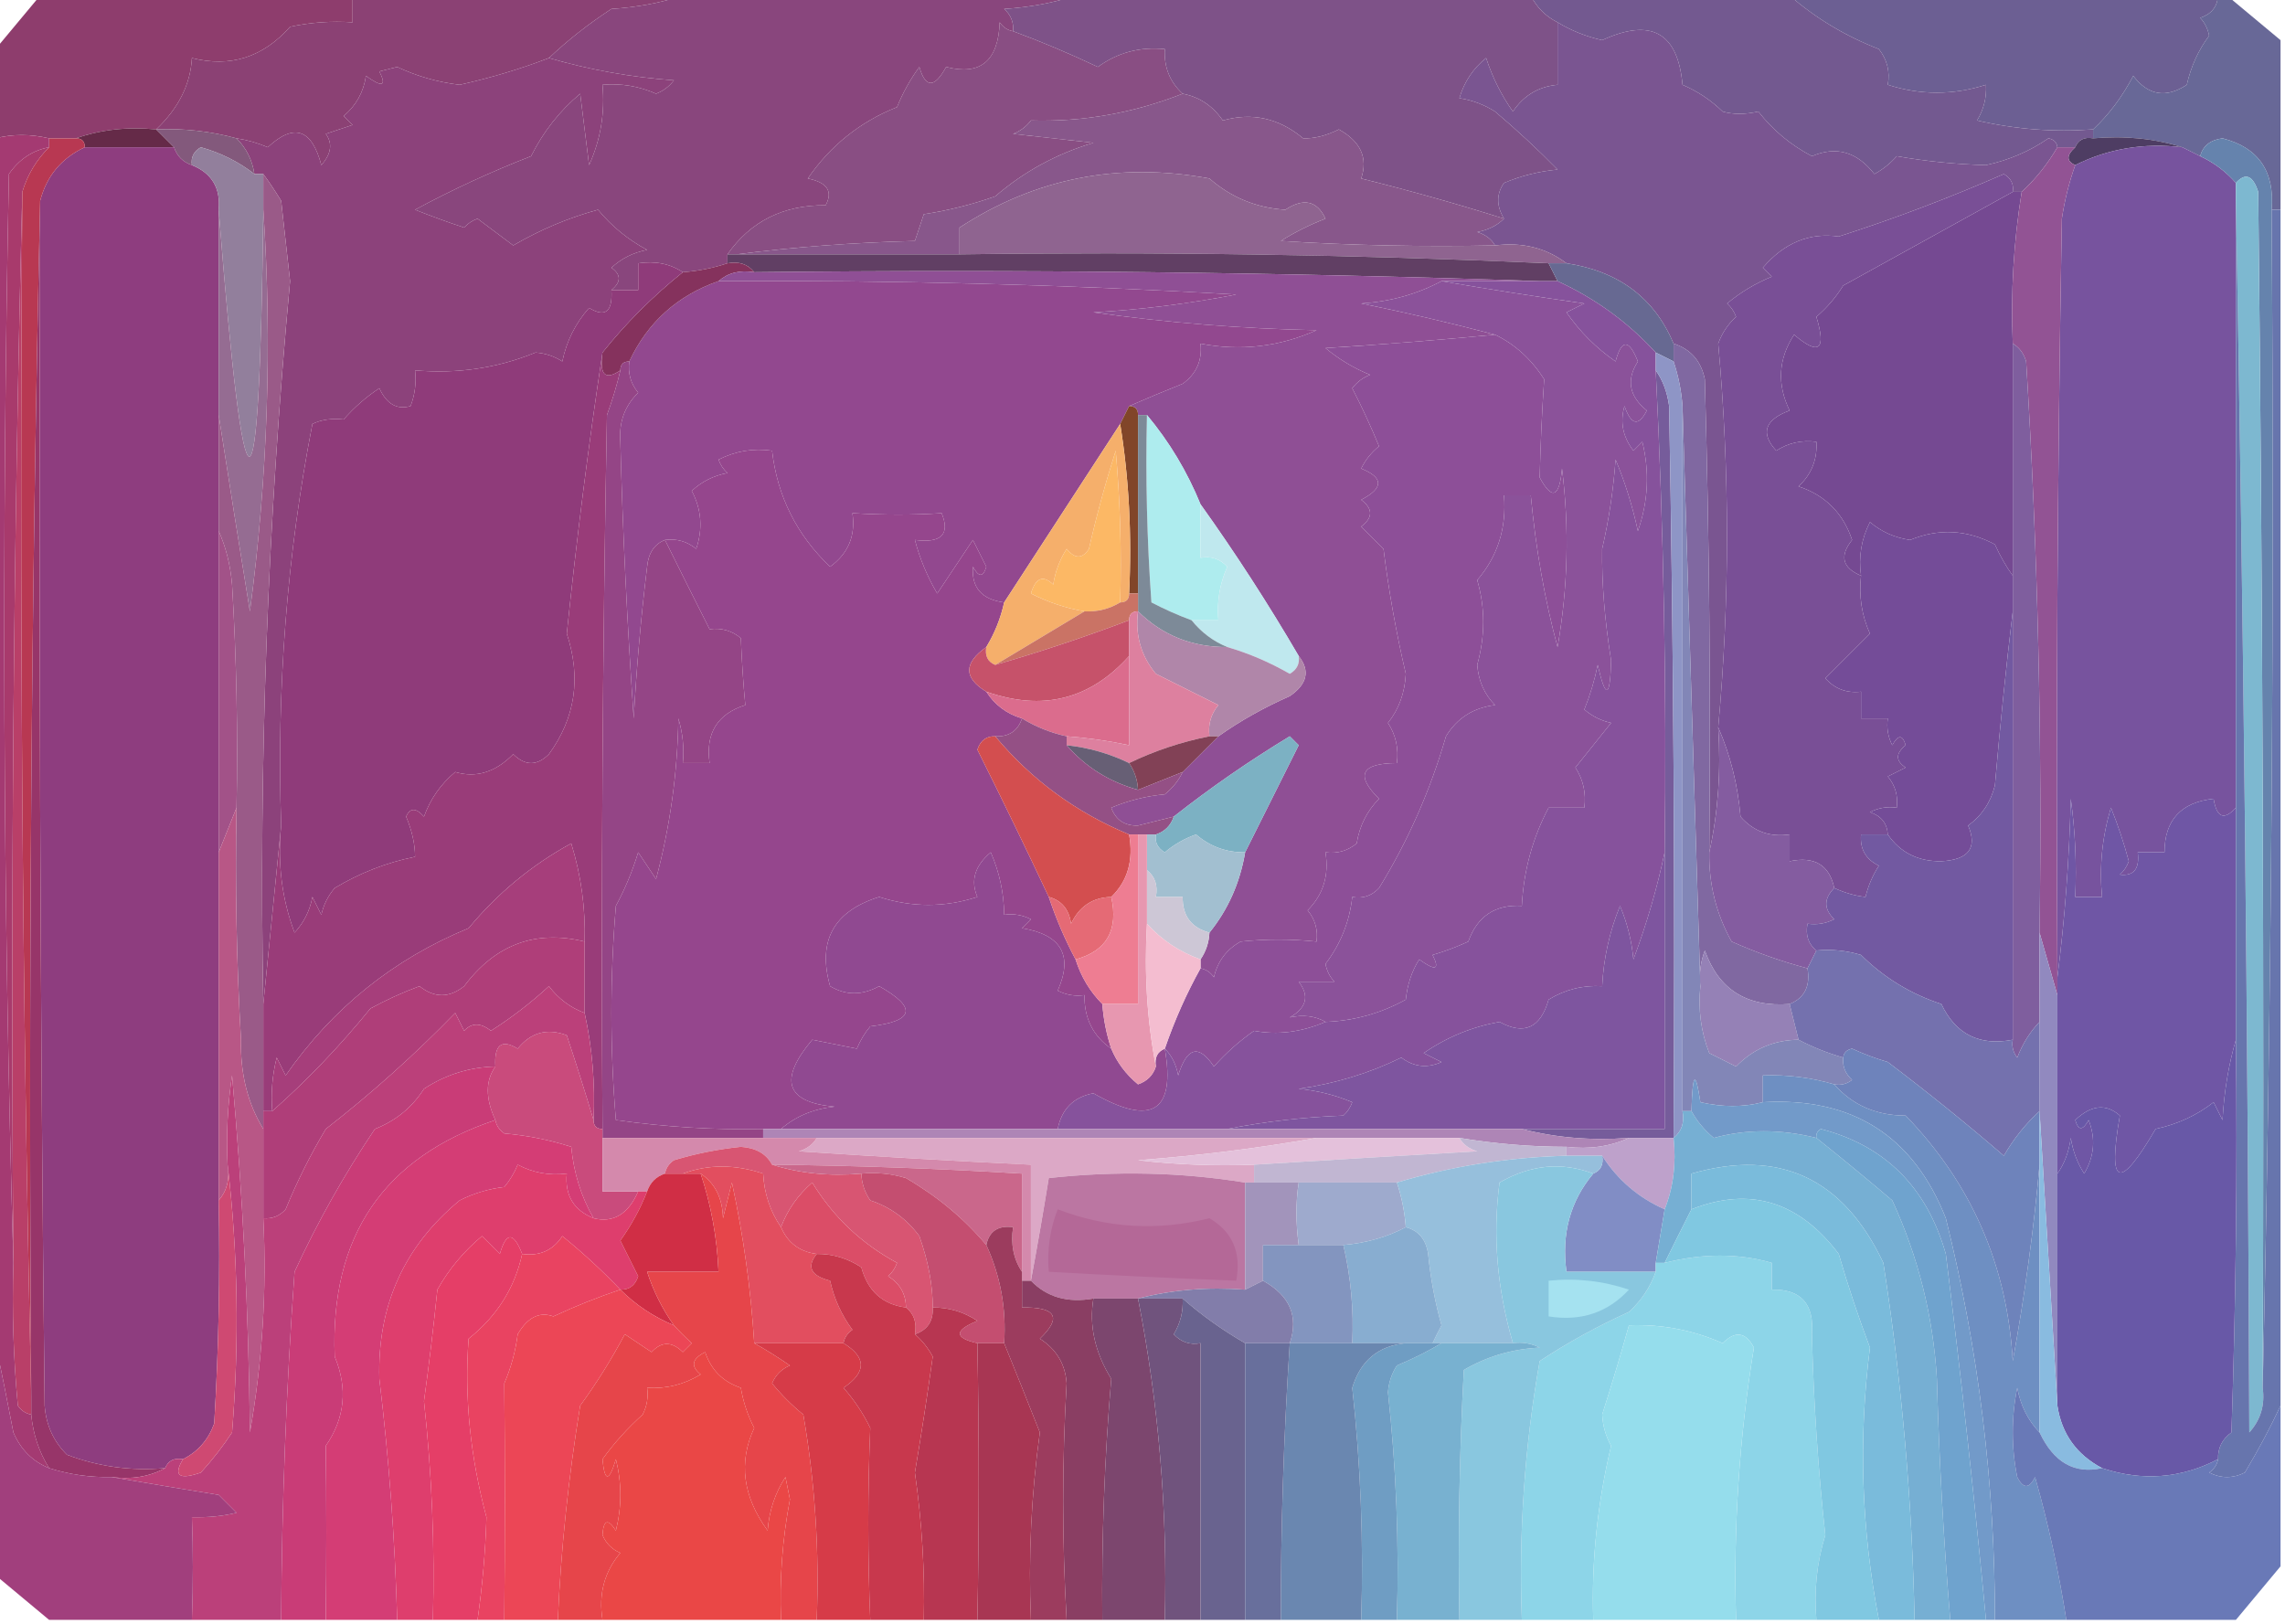 <?xml version="1.0" encoding="UTF-8"?>
<!DOCTYPE svg PUBLIC "-//W3C//DTD SVG 1.1//EN" "http://www.w3.org/Graphics/SVG/1.1/DTD/svg11.dtd">
<svg xmlns="http://www.w3.org/2000/svg" version="1.1" width="256px" height="182px" style="shape-rendering:geometricPrecision; text-rendering:geometricPrecision; image-rendering:optimizeQuality; fill-rule:evenodd; clip-rule:evenodd" xmlns:xlink="http://www.w3.org/1999/xlink">
<g><path style="opacity:0.999" fill="#8e3d6d" d="M 4.5,-0.5 C 16.167,-0.5 27.833,-0.5 39.5,-0.5C 39.5,0.5 39.5,1.5 39.5,2.5C 37.143,2.337 34.81,2.503 32.5,3C 29.463,6.425 25.796,7.592 21.5,6.5C 21.344,9.442 20.011,12.109 17.5,14.5C 14.287,14.19 11.287,14.523 8.5,15.5C 7.5,15.5 6.5,15.5 5.5,15.5C 3.411,15.009 1.411,15.009 -0.5,15.5C -0.5,12.167 -0.5,8.833 -0.5,5.5C 1.137,3.525 2.804,1.525 4.5,-0.5 Z"/></g>
<g><path style="opacity:1" fill="#6c5f93" d="M 200.5,-0.5 C 216.5,-0.5 232.5,-0.5 248.5,-0.5C 248.423,0.75 247.756,1.583 246.5,2C 247.022,2.561 247.355,3.228 247.5,4C 246.287,5.63 245.454,7.464 245,9.5C 242.67,11.032 240.67,10.698 239,8.5C 237.758,10.859 236.258,12.859 234.5,14.5C 230.116,14.826 225.783,14.492 221.5,13.5C 222.246,12.264 222.579,10.931 222.5,9.5C 218.817,10.675 215.15,10.675 211.5,9.5C 211.762,8.022 211.429,6.689 210.5,5.5C 206.764,4.047 203.431,2.047 200.5,-0.5 Z"/></g>
<g><path style="opacity:1" fill="#8b4174" d="M 39.5,-0.5 C 51.833,-0.5 64.167,-0.5 76.5,-0.5C 74.031,0.317 71.365,0.817 68.5,1C 65.921,2.685 63.588,4.519 61.5,6.5C 58.321,7.721 54.988,8.721 51.5,9.5C 49.048,9.21 46.715,8.544 44.5,7.5C 43.833,7.667 43.167,7.833 42.5,8C 43.34,9.666 42.84,9.833 41,8.5C 40.727,10.329 39.893,11.829 38.5,13C 38.833,13.333 39.167,13.667 39.5,14C 38.5,14.333 37.5,14.667 36.5,15C 37.28,16.073 37.113,17.24 36,18.5C 34.935,14.431 32.935,13.764 30,16.5C 28.861,16.011 27.695,15.678 26.5,15.5C 23.57,14.701 20.57,14.368 17.5,14.5C 20.011,12.109 21.344,9.442 21.5,6.5C 25.796,7.592 29.463,6.425 32.5,3C 34.81,2.503 37.143,2.337 39.5,2.5C 39.5,1.5 39.5,0.5 39.5,-0.5 Z"/></g>
<g><path style="opacity:1" fill="#894e83" d="M 113.5,3.5 C 116.698,4.68 119.865,6.014 123,7.5C 125.21,5.889 127.71,5.222 130.5,5.5C 130.392,7.514 131.058,9.18 132.5,10.5C 126.972,12.674 121.305,13.674 115.5,13.5C 114.975,14.192 114.308,14.692 113.5,15C 116.5,15.333 119.5,15.667 122.5,16C 118.383,17.224 114.716,19.224 111.5,22C 108.899,22.92 106.232,23.587 103.5,24C 103.167,25 102.833,26 102.5,27C 95.654,27.172 88.987,27.672 82.5,28.5C 82.167,28.5 81.833,28.5 81.5,28.5C 84.085,24.799 87.752,22.966 92.5,23C 93.345,21.442 92.678,20.442 90.5,20C 93.029,16.314 96.363,13.648 100.5,12C 101.147,10.39 101.98,8.89 103,7.5C 103.691,9.891 104.691,9.891 106,7.5C 109.841,8.494 111.841,6.827 112,2.5C 112.383,3.056 112.883,3.389 113.5,3.5 Z"/></g>
<g><path style="opacity:1" fill="#735990" d="M 171.5,-0.5 C 181.167,-0.5 190.833,-0.5 200.5,-0.5C 203.431,2.047 206.764,4.047 210.5,5.5C 211.429,6.689 211.762,8.022 211.5,9.5C 215.15,10.675 218.817,10.675 222.5,9.5C 222.579,10.931 222.246,12.264 221.5,13.5C 225.783,14.492 230.116,14.826 234.5,14.5C 234.5,14.833 234.5,15.167 234.5,15.5C 233.508,15.328 232.842,15.662 232.5,16.5C 231.833,16.5 231.167,16.5 230.5,16.5C 230.44,15.957 230.107,15.624 229.5,15.5C 227.389,16.949 225.056,17.949 222.5,18.5C 219.188,18.415 215.855,18.082 212.5,17.5C 211.784,18.311 210.95,18.978 210,19.5C 208.047,17 205.714,16.334 203,17.5C 200.619,16.25 198.619,14.583 197,12.5C 195.497,12.835 194.164,12.835 193,12.5C 191.693,11.228 190.193,10.228 188.5,9.5C 187.982,3.642 184.982,1.975 179.5,4.5C 177.7,4.098 176.033,3.431 174.5,2.5C 173.167,1.833 172.167,0.833 171.5,-0.5 Z"/></g>
<g><path style="opacity:0.981" fill="#666696" d="M 248.5,-0.5 C 248.833,-0.5 249.167,-0.5 249.5,-0.5C 251.475,1.137 253.475,2.804 255.5,4.5C 255.5,10.833 255.5,17.167 255.5,23.5C 255.167,23.5 254.833,23.5 254.5,23.5C 254.862,19.199 253.028,16.532 249,15.5C 247.624,15.684 246.791,16.351 246.5,17.5C 245.833,17.167 245.167,16.833 244.5,16.5C 241.375,15.521 238.042,15.187 234.5,15.5C 234.5,15.167 234.5,14.833 234.5,14.5C 236.258,12.859 237.758,10.859 239,8.5C 240.67,10.698 242.67,11.032 245,9.5C 245.454,7.464 246.287,5.63 247.5,4C 247.355,3.228 247.022,2.561 246.5,2C 247.756,1.583 248.423,0.75 248.5,-0.5 Z"/></g>
<g><path style="opacity:1" fill="#8c427b" d="M 61.5,6.5 C 66.04,7.82 70.706,8.653 75.5,9C 74.975,9.692 74.308,10.192 73.5,10.5C 71.591,9.652 69.591,9.318 67.5,9.5C 67.789,12.649 67.289,15.649 66,18.5C 65.667,15.833 65.333,13.167 65,10.5C 62.696,12.431 60.862,14.764 59.5,17.5C 55.02,19.241 50.687,21.241 46.5,23.5C 48.341,24.23 50.175,24.897 52,25.5C 52.414,25.043 52.914,24.709 53.5,24.5C 54.833,25.5 56.167,26.5 57.5,27.5C 60.519,25.738 63.686,24.405 67,23.5C 68.518,25.348 70.351,26.848 72.5,28C 70.956,28.29 69.623,28.956 68.5,30C 69.598,30.77 69.598,31.603 68.5,32.5C 68.646,34.942 67.813,35.609 66,34.5C 64.47,36.226 63.47,38.226 63,40.5C 62.107,39.919 61.107,39.585 60,39.5C 55.738,41.246 51.238,41.913 46.5,41.5C 46.657,42.873 46.49,44.207 46,45.5C 44.481,45.943 43.315,45.276 42.5,43.5C 41.019,44.48 39.685,45.647 38.5,47C 37.175,46.852 36.008,47.018 35,47.5C 32.145,62.204 30.978,77.204 31.5,92.5C 30.833,99.167 30.167,105.833 29.5,112.5C 28.983,85.439 29.983,58.439 32.5,31.5C 32.167,28.5 31.833,25.5 31.5,22.5C 30.824,21.398 30.158,20.398 29.5,19.5C 29.167,19.5 28.833,19.5 28.5,19.5C 28.267,17.938 27.601,16.605 26.5,15.5C 27.695,15.678 28.861,16.011 30,16.5C 32.935,13.764 34.935,14.431 36,18.5C 37.113,17.24 37.28,16.073 36.5,15C 37.5,14.667 38.5,14.333 39.5,14C 39.167,13.667 38.833,13.333 38.5,13C 39.893,11.829 40.727,10.329 41,8.5C 42.84,9.833 43.34,9.666 42.5,8C 43.167,7.833 43.833,7.667 44.5,7.5C 46.715,8.544 49.048,9.21 51.5,9.5C 54.988,8.721 58.321,7.721 61.5,6.5 Z"/></g>
<g><path style="opacity:1" fill="#89467d" d="M 76.5,-0.5 C 91.167,-0.5 105.833,-0.5 120.5,-0.5C 118.031,0.317 115.365,0.817 112.5,1C 113.252,1.671 113.586,2.504 113.5,3.5C 112.883,3.389 112.383,3.056 112,2.5C 111.841,6.827 109.841,8.494 106,7.5C 104.691,9.891 103.691,9.891 103,7.5C 101.98,8.89 101.147,10.39 100.5,12C 96.363,13.648 93.029,16.314 90.5,20C 92.678,20.442 93.345,21.442 92.5,23C 87.752,22.966 84.085,24.799 81.5,28.5C 81.5,28.833 81.5,29.167 81.5,29.5C 79.883,30.038 78.216,30.371 76.5,30.5C 75.081,29.549 73.415,29.215 71.5,29.5C 71.5,30.5 71.5,31.5 71.5,32.5C 70.5,32.5 69.5,32.5 68.5,32.5C 69.598,31.603 69.598,30.77 68.5,30C 69.623,28.956 70.956,28.29 72.5,28C 70.351,26.848 68.518,25.348 67,23.5C 63.686,24.405 60.519,25.738 57.5,27.5C 56.167,26.5 54.833,25.5 53.5,24.5C 52.914,24.709 52.414,25.043 52,25.5C 50.175,24.897 48.341,24.23 46.5,23.5C 50.687,21.241 55.02,19.241 59.5,17.5C 60.862,14.764 62.696,12.431 65,10.5C 65.333,13.167 65.667,15.833 66,18.5C 67.289,15.649 67.789,12.649 67.5,9.5C 69.591,9.318 71.591,9.652 73.5,10.5C 74.308,10.192 74.975,9.692 75.5,9C 70.706,8.653 66.04,7.82 61.5,6.5C 63.588,4.519 65.921,2.685 68.5,1C 71.365,0.817 74.031,0.317 76.5,-0.5 Z"/></g>
<g><path style="opacity:1" fill="#7e5288" d="M 120.5,-0.5 C 137.5,-0.5 154.5,-0.5 171.5,-0.5C 172.167,0.833 173.167,1.833 174.5,2.5C 174.5,4.833 174.5,7.167 174.5,9.5C 172.362,9.703 170.695,10.703 169.5,12.5C 168.205,10.672 167.205,8.672 166.5,6.5C 165.05,7.655 164.05,9.155 163.5,11C 164.938,11.219 166.271,11.719 167.5,12.5C 169.945,14.568 172.278,16.735 174.5,19C 172.423,19.192 170.423,19.692 168.5,20.5C 167.637,21.726 167.637,23.06 168.5,24.5C 163.298,22.859 157.964,21.359 152.5,20C 153.276,17.687 152.443,15.854 150,14.5C 148.578,15.205 147.245,15.539 146,15.5C 143.272,13.233 140.272,12.566 137,13.5C 135.871,11.859 134.371,10.859 132.5,10.5C 131.058,9.18 130.392,7.514 130.5,5.5C 127.71,5.222 125.21,5.889 123,7.5C 119.865,6.014 116.698,4.68 113.5,3.5C 113.586,2.504 113.252,1.671 112.5,1C 115.365,0.817 118.031,0.317 120.5,-0.5 Z"/></g>
<g><path style="opacity:1" fill="#88578b" d="M 132.5,10.5 C 134.371,10.859 135.871,11.859 137,13.5C 140.272,12.566 143.272,13.233 146,15.5C 147.245,15.539 148.578,15.205 150,14.5C 152.443,15.854 153.276,17.687 152.5,20C 157.964,21.359 163.298,22.859 168.5,24.5C 167.737,25.268 166.737,25.768 165.5,26C 166.416,26.278 167.082,26.778 167.5,27.5C 159.493,27.666 151.493,27.5 143.5,27C 145.059,26.02 146.726,25.187 148.5,24.5C 147.555,22.483 146.055,22.15 144,23.5C 140.754,23.292 137.921,22.126 135.5,20C 125.33,18.121 115.997,19.954 107.5,25.5C 107.5,26.5 107.5,27.5 107.5,28.5C 99.167,28.5 90.833,28.5 82.5,28.5C 88.987,27.672 95.654,27.172 102.5,27C 102.833,26 103.167,25 103.5,24C 106.232,23.587 108.899,22.92 111.5,22C 114.716,19.224 118.383,17.224 122.5,16C 119.5,15.667 116.5,15.333 113.5,15C 114.308,14.692 114.975,14.192 115.5,13.5C 121.305,13.674 126.972,12.674 132.5,10.5 Z"/></g>
<g><path style="opacity:1" fill="#7a5591" d="M 174.5,2.5 C 176.033,3.431 177.7,4.098 179.5,4.5C 184.982,1.975 187.982,3.642 188.5,9.5C 190.193,10.228 191.693,11.228 193,12.5C 194.164,12.835 195.497,12.835 197,12.5C 198.619,14.583 200.619,16.25 203,17.5C 205.714,16.334 208.047,17 210,19.5C 210.95,18.978 211.784,18.311 212.5,17.5C 215.855,18.082 219.188,18.415 222.5,18.5C 225.056,17.949 227.389,16.949 229.5,15.5C 230.107,15.624 230.44,15.957 230.5,16.5C 229.396,18.389 228.063,20.055 226.5,21.5C 226.167,21.5 225.833,21.5 225.5,21.5C 225.631,20.624 225.298,19.957 224.5,19.5C 218.47,22.142 212.304,24.476 206,26.5C 202.728,26.036 199.895,27.202 197.5,30C 197.833,30.333 198.167,30.667 198.5,31C 196.668,31.748 195.001,32.748 193.5,34C 193.957,34.414 194.291,34.914 194.5,35.5C 193.585,36.328 192.919,37.328 192.5,38.5C 193.807,52.882 193.807,67.216 192.5,81.5C 192.819,86.363 192.486,91.03 191.5,95.5C 191.667,77.83 191.5,60.163 191,42.5C 190.584,40.45 189.417,39.116 187.5,38.5C 185.355,33.392 181.355,30.392 175.5,29.5C 173.22,27.777 170.553,27.111 167.5,27.5C 167.082,26.778 166.416,26.278 165.5,26C 166.737,25.768 167.737,25.268 168.5,24.5C 167.637,23.06 167.637,21.726 168.5,20.5C 170.423,19.692 172.423,19.192 174.5,19C 172.278,16.735 169.945,14.568 167.5,12.5C 166.271,11.719 164.938,11.219 163.5,11C 164.05,9.155 165.05,7.655 166.5,6.5C 167.205,8.672 168.205,10.672 169.5,12.5C 170.695,10.703 172.362,9.703 174.5,9.5C 174.5,7.167 174.5,4.833 174.5,2.5 Z"/></g>
<g><path style="opacity:1" fill="#652a48" d="M 8.5,15.5 C 11.287,14.523 14.287,14.19 17.5,14.5C 18.167,15.167 18.833,15.833 19.5,16.5C 16.167,16.5 12.833,16.5 9.5,16.5C 9.5,15.833 9.167,15.5 8.5,15.5 Z"/></g>
<g><path style="opacity:1" fill="#83597c" d="M 17.5,14.5 C 20.57,14.368 23.57,14.701 26.5,15.5C 27.601,16.605 28.267,17.938 28.5,19.5C 26.741,18.129 24.741,17.129 22.5,16.5C 21.703,16.957 21.369,17.624 21.5,18.5C 20.5,18.167 19.833,17.5 19.5,16.5C 18.833,15.833 18.167,15.167 17.5,14.5 Z"/></g>
<g><path style="opacity:1" fill="#4e3d63" d="M 234.5,15.5 C 238.042,15.187 241.375,15.521 244.5,16.5C 240.187,15.991 236.187,16.657 232.5,18.5C 231.494,18.062 231.494,17.396 232.5,16.5C 232.842,15.662 233.508,15.328 234.5,15.5 Z"/></g>
<g><path style="opacity:1" fill="#77539e" d="M 244.5,16.5 C 245.167,16.833 245.833,17.167 246.5,17.5C 248.03,18.211 249.363,19.211 250.5,20.5C 250.5,21.167 250.5,21.833 250.5,22.5C 250.5,45.167 250.5,67.833 250.5,90.5C 249.175,91.953 248.342,91.619 248,89.5C 244.34,89.898 242.506,91.898 242.5,95.5C 241.5,95.5 240.5,95.5 239.5,95.5C 239.728,97.355 239.061,98.188 237.5,98C 237.957,97.586 238.291,97.086 238.5,96.5C 237.959,94.465 237.292,92.465 236.5,90.5C 235.513,93.768 235.18,97.102 235.5,100.5C 234.5,100.5 233.5,100.5 232.5,100.5C 232.665,96.818 232.499,93.152 232,89.5C 231.828,96.346 231.328,103.013 230.5,109.5C 230.333,81.165 230.5,52.831 231,24.5C 231.315,22.414 231.815,20.414 232.5,18.5C 236.187,16.657 240.187,15.991 244.5,16.5 Z"/></g>
<g><path style="opacity:1" fill="#8e3d7f" d="M 9.5,16.5 C 12.833,16.5 16.167,16.5 19.5,16.5C 19.833,17.5 20.5,18.167 21.5,18.5C 23.727,19.401 24.727,21.067 24.5,23.5C 24.5,31.167 24.5,38.833 24.5,46.5C 24.5,50.833 24.5,55.167 24.5,59.5C 24.5,71.5 24.5,83.5 24.5,95.5C 24.5,108.5 24.5,121.5 24.5,134.5C 24.666,142.84 24.5,151.173 24,159.5C 23.34,161.324 22.173,162.657 20.5,163.5C 19.508,163.328 18.842,163.662 18.5,164.5C 14.692,164.837 11.026,164.337 7.5,163C 5.996,161.509 5.163,159.676 5,157.5C 4.5,112.501 4.333,67.501 4.5,22.5C 5.226,19.712 6.893,17.712 9.5,16.5 Z"/></g>
<g><path style="opacity:1" fill="#8f6490" d="M 167.5,27.5 C 170.553,27.111 173.22,27.777 175.5,29.5C 174.833,29.5 174.167,29.5 173.5,29.5C 151.545,28.522 129.545,28.188 107.5,28.5C 107.5,27.5 107.5,26.5 107.5,25.5C 115.997,19.954 125.33,18.121 135.5,20C 137.921,22.126 140.754,23.292 144,23.5C 146.055,22.15 147.555,22.483 148.5,24.5C 146.726,25.187 145.059,26.02 143.5,27C 151.493,27.5 159.493,27.666 167.5,27.5 Z"/></g>
<g><path style="opacity:1" fill="#613f64" d="M 81.5,29.5 C 81.5,29.167 81.5,28.833 81.5,28.5C 81.833,28.5 82.167,28.5 82.5,28.5C 90.833,28.5 99.167,28.5 107.5,28.5C 129.545,28.188 151.545,28.522 173.5,29.5C 173.833,30.167 174.167,30.833 174.5,31.5C 173.833,31.5 173.167,31.5 172.5,31.5C 143.338,30.502 114.005,30.169 84.5,30.5C 83.791,29.596 82.791,29.263 81.5,29.5 Z"/></g>
<g><path style="opacity:1" fill="#676992" d="M 173.5,29.5 C 174.167,29.5 174.833,29.5 175.5,29.5C 181.355,30.392 185.355,33.392 187.5,38.5C 187.5,39.167 187.5,39.833 187.5,40.5C 186.833,40.167 186.167,39.833 185.5,39.5C 182.393,36.108 178.726,33.442 174.5,31.5C 174.167,30.833 173.833,30.167 173.5,29.5 Z"/></g>
<g><path style="opacity:1" fill="#754992" d="M 225.5,21.5 C 225.833,21.5 226.167,21.5 226.5,21.5C 225.593,27.106 225.26,32.773 225.5,38.5C 225.5,47.167 225.5,55.833 225.5,64.5C 224.751,63.469 224.085,62.302 223.5,61C 220.379,59.343 217.213,59.177 214,60.5C 212.284,60.252 210.784,59.585 209.5,58.5C 208.534,60.396 208.201,62.396 208.5,64.5C 206.401,63.63 206.068,62.297 207.5,60.5C 206.493,57.493 204.493,55.493 201.5,54.5C 202.95,53.15 203.617,51.483 203.5,49.5C 201.856,49.286 200.356,49.62 199,50.5C 197.206,48.536 197.706,47.036 200.5,46C 199.066,43.051 199.232,40.218 201,37.5C 203.793,39.886 204.626,39.219 203.5,35.5C 204.687,34.48 205.687,33.314 206.5,32C 212.576,28.641 218.909,25.141 225.5,21.5 Z"/></g>
<g><path style="opacity:1" fill="#92488f" d="M 80.5,31.5 C 99.849,31.379 119.182,31.879 138.5,33C 133.215,34.026 127.882,34.693 122.5,35C 130.782,36.164 139.116,36.831 147.5,37C 143.29,38.864 138.956,39.364 134.5,38.5C 134.703,40.39 134.037,41.89 132.5,43C 130.389,43.845 128.389,44.678 126.5,45.5C 126.167,46.167 125.833,46.833 125.5,47.5C 121.167,54.167 116.833,60.833 112.5,67.5C 109.999,67.174 108.832,65.841 109,63.5C 109.654,64.696 110.154,64.696 110.5,63.5C 110,62.5 109.5,61.5 109,60.5C 107.667,62.5 106.333,64.5 105,66.5C 103.878,64.579 103.044,62.58 102.5,60.5C 105.462,60.883 106.462,59.883 105.5,57.5C 102.348,57.712 99.015,57.712 95.5,57.5C 95.872,60.022 95.039,62.022 93,63.5C 89.249,59.928 87.083,55.594 86.5,50.5C 84.396,50.201 82.396,50.534 80.5,51.5C 80.709,52.086 81.043,52.586 81.5,53C 79.956,53.29 78.623,53.956 77.5,55C 78.591,57.064 78.758,59.23 78,61.5C 76.989,60.663 75.822,60.33 74.5,60.5C 73.306,60.97 72.64,61.97 72.5,63.5C 71.811,69.147 71.311,74.814 71,80.5C 70.259,69.807 69.759,59.474 69.5,49.5C 69.326,47.307 69.993,45.473 71.5,44C 70.663,42.989 70.33,41.822 70.5,40.5C 72.562,36.105 75.895,33.105 80.5,31.5 Z"/></g>
<g><path style="opacity:1" fill="#8d4f98" d="M 167.5,37.5 C 169.745,38.591 171.578,40.258 173,42.5C 172.748,46.254 172.582,49.921 172.5,53.5C 173.883,56.076 174.717,55.742 175,52.5C 175.831,59.191 175.664,65.858 174.5,72.5C 173.064,67.181 172.064,61.514 171.5,55.5C 170.5,55.5 169.5,55.5 168.5,55.5C 168.797,59.164 167.797,62.33 165.5,65C 166.399,68.085 166.399,71.252 165.5,74.5C 165.649,76.32 166.316,77.82 167.5,79C 165.075,79.293 163.242,80.459 162,82.5C 160.245,88.568 157.745,94.235 154.5,99.5C 153.675,100.386 152.675,100.719 151.5,100.5C 151.193,103.28 150.193,105.78 148.5,108C 148.645,108.772 148.978,109.439 149.5,110C 148.167,110 146.833,110 145.5,110C 146.727,111.587 146.394,112.921 144.5,114C 146.019,113.669 147.352,113.836 148.5,114.5C 145.78,115.656 143.114,115.989 140.5,115.5C 138.851,116.648 137.351,117.981 136,119.5C 134.314,116.978 132.981,117.311 132,120.5C 131.768,119.263 131.268,118.263 130.5,117.5C 131.597,114.314 132.93,111.314 134.5,108.5C 135.117,108.611 135.617,108.944 136,109.5C 136.415,107.709 137.415,106.376 139,105.5C 141.814,105.205 144.647,105.205 147.5,105.5C 147.67,104.178 147.337,103.011 146.5,102C 148.25,100.246 148.917,98.079 148.5,95.5C 149.822,95.67 150.989,95.337 152,94.5C 152.304,92.559 153.137,90.893 154.5,89.5C 151.82,86.853 152.487,85.52 156.5,85.5C 156.714,83.856 156.38,82.356 155.5,81C 156.72,79.475 157.387,77.641 157.5,75.5C 156.417,70.875 155.583,66.208 155,61.5C 154.167,60.667 153.333,59.833 152.5,59C 153.833,58 153.833,57 152.5,56C 155.028,54.684 155.028,53.517 152.5,52.5C 152.977,51.522 153.643,50.689 154.5,50C 153.601,47.808 152.601,45.642 151.5,43.5C 152.025,42.808 152.692,42.308 153.5,42C 151.668,41.252 150.001,40.252 148.5,39C 154.715,38.612 161.049,38.112 167.5,37.5 Z"/></g>
<g><path style="opacity:1" fill="#85325d" d="M 81.5,29.5 C 82.791,29.263 83.791,29.596 84.5,30.5C 82.901,30.232 81.568,30.566 80.5,31.5C 75.895,33.105 72.562,36.105 70.5,40.5C 69.833,40.5 69.5,40.833 69.5,41.5C 67.797,42.66 67.131,41.993 67.5,39.5C 70.139,36.194 73.139,33.194 76.5,30.5C 78.216,30.371 79.883,30.038 81.5,29.5 Z"/></g>
<g><path style="opacity:1" fill="#927f9c" d="M 28.5,19.5 C 28.833,19.5 29.167,19.5 29.5,19.5C 29.5,20.833 29.5,22.167 29.5,23.5C 29.072,60.386 27.405,60.386 24.5,23.5C 24.727,21.067 23.727,19.401 21.5,18.5C 21.369,17.624 21.703,16.957 22.5,16.5C 24.741,17.129 26.741,18.129 28.5,19.5 Z"/></g>
<g><path style="opacity:1" fill="#8f3b7a" d="M 76.5,30.5 C 73.139,33.194 70.139,36.194 67.5,39.5C 65.939,49.829 64.606,60.329 63.5,71C 65.127,75.932 64.46,80.432 61.5,84.5C 60.167,85.833 58.833,85.833 57.5,84.5C 55.511,86.531 53.344,87.198 51,86.5C 49.383,87.851 48.216,89.518 47.5,91.5C 46.604,90.494 45.938,90.494 45.5,91.5C 46.165,93.101 46.499,94.601 46.5,96C 43.295,96.649 40.295,97.816 37.5,99.5C 36.749,100.376 36.249,101.376 36,102.5C 35.667,101.833 35.333,101.167 35,100.5C 34.71,102.044 34.044,103.377 33,104.5C 31.576,100.703 31.076,96.703 31.5,92.5C 30.978,77.204 32.145,62.204 35,47.5C 36.008,47.018 37.175,46.852 38.5,47C 39.685,45.647 41.019,44.48 42.5,43.5C 43.315,45.276 44.481,45.943 46,45.5C 46.49,44.207 46.657,42.873 46.5,41.5C 51.238,41.913 55.738,41.246 60,39.5C 61.107,39.585 62.107,39.919 63,40.5C 63.47,38.226 64.47,36.226 66,34.5C 67.813,35.609 68.646,34.942 68.5,32.5C 69.5,32.5 70.5,32.5 71.5,32.5C 71.5,31.5 71.5,30.5 71.5,29.5C 73.415,29.215 75.081,29.549 76.5,30.5 Z"/></g>
<g><path style="opacity:1" fill="#765c9b" d="M 185.5,41.5 C 186.29,42.608 186.79,43.942 187,45.5C 187.5,72.831 187.667,100.165 187.5,127.5C 185.833,127.5 184.167,127.5 182.5,127.5C 178.298,127.817 174.298,127.483 170.5,126.5C 175.833,126.5 181.167,126.5 186.5,126.5C 186.5,116.167 186.5,105.833 186.5,95.5C 186.734,77.482 186.4,59.482 185.5,41.5 Z"/></g>
<g><path style="opacity:1" fill="#b93f68" d="M 2.5,21.5 C 2.168,66.67 2.501,111.67 3.5,156.5C 3.5,157.167 3.5,157.833 3.5,158.5C 2.883,158.389 2.383,158.056 2,157.5C 1.501,152.177 1.334,146.844 1.5,141.5C 1.168,101.33 1.501,61.33 2.5,21.5 Z"/></g>
<g><path style="opacity:1" fill="#8f4f95" d="M 80.5,31.5 C 81.568,30.566 82.901,30.232 84.5,30.5C 114.005,30.169 143.338,30.502 172.5,31.5C 168.833,31.5 165.167,31.5 161.5,31.5C 158.753,32.966 155.753,33.799 152.5,34C 157.581,35.035 162.581,36.202 167.5,37.5C 161.049,38.112 154.715,38.612 148.5,39C 150.001,40.252 151.668,41.252 153.5,42C 152.692,42.308 152.025,42.808 151.5,43.5C 152.601,45.642 153.601,47.808 154.5,50C 153.643,50.689 152.977,51.522 152.5,52.5C 155.028,53.517 155.028,54.684 152.5,56C 153.833,57 153.833,58 152.5,59C 153.333,59.833 154.167,60.667 155,61.5C 155.583,66.208 156.417,70.875 157.5,75.5C 157.387,77.641 156.72,79.475 155.5,81C 156.38,82.356 156.714,83.856 156.5,85.5C 152.487,85.52 151.82,86.853 154.5,89.5C 153.137,90.893 152.304,92.559 152,94.5C 150.989,95.337 149.822,95.67 148.5,95.5C 148.917,98.079 148.25,100.246 146.5,102C 147.337,103.011 147.67,104.178 147.5,105.5C 144.647,105.205 141.814,105.205 139,105.5C 137.415,106.376 136.415,107.709 136,109.5C 135.617,108.944 135.117,108.611 134.5,108.5C 134.5,108.167 134.5,107.833 134.5,107.5C 135.11,106.609 135.443,105.609 135.5,104.5C 137.592,101.912 138.925,98.912 139.5,95.5C 141.454,91.592 143.454,87.592 145.5,83.5C 145.167,83.167 144.833,82.833 144.5,82.5C 139.926,85.276 135.593,88.276 131.5,91.5C 130.183,91.821 128.849,92.154 127.5,92.5C 126,92.547 125,91.88 124.5,90.5C 126.423,89.692 128.423,89.192 130.5,89C 131.381,88.292 132.047,87.458 132.5,86.5C 133.833,85.167 135.167,83.833 136.5,82.5C 138.942,80.774 141.609,79.274 144.5,78C 146.466,76.653 146.799,75.153 145.5,73.5C 142.069,67.627 138.402,61.96 134.5,56.5C 133,52.827 131,49.494 128.5,46.5C 128.167,46.5 127.833,46.5 127.5,46.5C 127.5,45.833 127.167,45.5 126.5,45.5C 128.389,44.678 130.389,43.845 132.5,43C 134.037,41.89 134.703,40.39 134.5,38.5C 138.956,39.364 143.29,38.864 147.5,37C 139.116,36.831 130.782,36.164 122.5,35C 127.882,34.693 133.215,34.026 138.5,33C 119.182,31.879 99.849,31.379 80.5,31.5 Z"/></g>
<g><path style="opacity:1" fill="#95468d" d="M 112.5,67.5 C 112.107,69.284 111.441,70.951 110.5,72.5C 107.952,74.296 107.952,75.962 110.5,77.5C 111.436,78.974 112.77,79.974 114.5,80.5C 114.027,81.906 113.027,82.573 111.5,82.5C 110.503,82.47 109.836,82.97 109.5,84C 112.286,89.572 114.952,95.072 117.5,100.5C 118.312,102.945 119.312,105.278 120.5,107.5C 121.11,109.434 122.11,111.101 123.5,112.5C 123.629,114.216 123.962,115.883 124.5,117.5C 122.461,116.089 121.461,114.089 121.5,111.5C 120.448,111.649 119.448,111.483 118.5,111C 120.251,107.057 118.918,104.723 114.5,104C 114.833,103.667 115.167,103.333 115.5,103C 114.552,102.517 113.552,102.351 112.5,102.5C 112.477,100.073 111.977,97.74 111,95.5C 109.212,97.004 108.712,98.671 109.5,100.5C 105.844,101.688 102.178,101.688 98.5,100.5C 93.396,102.091 91.563,105.424 93,110.5C 94.756,111.548 96.59,111.548 98.5,110.5C 102.777,112.914 102.444,114.414 97.5,115C 96.874,115.75 96.374,116.584 96,117.5C 94.333,117.167 92.667,116.833 91,116.5C 87.201,121.011 88.034,123.511 93.5,124C 91.148,124.24 89.148,125.073 87.5,126.5C 86.833,126.5 86.167,126.5 85.5,126.5C 80.078,126.617 74.578,126.284 69,125.5C 68.333,117.5 68.333,109.5 69,101.5C 70.017,99.624 70.851,97.624 71.5,95.5C 72.167,96.5 72.833,97.5 73.5,98.5C 75.069,92.627 75.902,86.627 76,80.5C 76.493,82.134 76.66,83.801 76.5,85.5C 77.5,85.5 78.5,85.5 79.5,85.5C 79.027,82.167 80.36,80 83.5,79C 83.273,76.631 83.107,74.131 83,71.5C 81.989,70.663 80.822,70.33 79.5,70.5C 77.809,67.153 76.142,63.819 74.5,60.5C 75.822,60.33 76.989,60.663 78,61.5C 78.758,59.23 78.591,57.064 77.5,55C 78.623,53.956 79.956,53.29 81.5,53C 81.043,52.586 80.709,52.086 80.5,51.5C 82.396,50.534 84.396,50.201 86.5,50.5C 87.083,55.594 89.249,59.928 93,63.5C 95.039,62.022 95.872,60.022 95.5,57.5C 99.015,57.712 102.348,57.712 105.5,57.5C 106.462,59.883 105.462,60.883 102.5,60.5C 103.044,62.58 103.878,64.579 105,66.5C 106.333,64.5 107.667,62.5 109,60.5C 109.5,61.5 110,62.5 110.5,63.5C 110.154,64.696 109.654,64.696 109,63.5C 108.832,65.841 109.999,67.174 112.5,67.5 Z"/></g>
<g><path style="opacity:1" fill="#925394" d="M 230.5,16.5 C 231.167,16.5 231.833,16.5 232.5,16.5C 231.494,17.396 231.494,18.062 232.5,18.5C 231.815,20.414 231.315,22.414 231,24.5C 230.5,52.831 230.333,81.165 230.5,109.5C 230.5,110.167 230.5,110.833 230.5,111.5C 229.833,109.167 229.167,106.833 228.5,104.5C 228.813,83.144 228.313,61.811 227,40.5C 226.722,39.584 226.222,38.917 225.5,38.5C 225.26,32.773 225.593,27.106 226.5,21.5C 228.063,20.055 229.396,18.389 230.5,16.5 Z"/></g>
<g><path style="opacity:1" fill="#814529" d="M 126.5,45.5 C 127.167,45.5 127.5,45.833 127.5,46.5C 127.5,53.167 127.5,59.833 127.5,66.5C 127.167,66.5 126.833,66.5 126.5,66.5C 126.823,59.978 126.49,53.645 125.5,47.5C 125.833,46.833 126.167,46.167 126.5,45.5 Z"/></g>
<g><path style="opacity:1" fill="#956c92" d="M 24.5,23.5 C 27.405,60.386 29.072,60.386 29.5,23.5C 30.501,38.384 30.001,53.384 28,68.5C 26.787,61.031 25.62,53.697 24.5,46.5C 24.5,38.833 24.5,31.167 24.5,23.5 Z"/></g>
<g><path style="opacity:1" fill="#f5af6b" d="M 125.5,47.5 C 126.49,53.645 126.823,59.978 126.5,66.5C 126.5,67.167 126.167,67.5 125.5,67.5C 125.666,61.824 125.499,56.157 125,50.5C 123.844,54.123 122.844,57.789 122,61.5C 121.259,62.641 120.425,62.641 119.5,61.5C 118.719,62.729 118.219,64.062 118,65.5C 116.869,64.396 116.035,64.73 115.5,66.5C 117.411,67.477 119.411,68.143 121.5,68.5C 118.134,70.513 114.801,72.513 111.5,74.5C 110.662,74.158 110.328,73.492 110.5,72.5C 111.441,70.951 112.107,69.284 112.5,67.5C 116.833,60.833 121.167,54.167 125.5,47.5 Z"/></g>
<g><path style="opacity:1" fill="#8b529a" d="M 161.5,31.5 C 166.679,32.392 172.012,33.226 177.5,34C 176.833,34.333 176.167,34.667 175.5,35C 177,37.167 178.833,39 181,40.5C 181.669,37.972 182.502,37.972 183.5,40.5C 182.178,42.556 182.511,44.39 184.5,46C 183.576,47.811 182.743,47.645 182,45.5C 181.48,47.289 181.813,48.956 183,50.5C 183.333,50.167 183.667,49.833 184,49.5C 184.824,52.882 184.657,56.216 183.5,59.5C 182.895,56.696 182.062,54.029 181,51.5C 180.754,54.89 180.254,58.223 179.5,61.5C 179.44,65.25 179.773,69.417 180.5,74C 180.397,78.248 179.897,78.414 179,74.5C 178.654,76.218 178.154,77.885 177.5,79.5C 178.376,80.251 179.376,80.751 180.5,81C 179.167,82.667 177.833,84.333 176.5,86C 177.38,87.356 177.714,88.856 177.5,90.5C 176.167,90.5 174.833,90.5 173.5,90.5C 171.704,93.896 170.704,97.563 170.5,101.5C 167.509,101.33 165.509,102.663 164.5,105.5C 163.205,106.098 161.872,106.598 160.5,107C 161.34,108.666 160.84,108.833 159,107.5C 158.176,108.808 157.676,110.308 157.5,112C 154.688,113.549 151.688,114.382 148.5,114.5C 147.352,113.836 146.019,113.669 144.5,114C 146.394,112.921 146.727,111.587 145.5,110C 146.833,110 148.167,110 149.5,110C 148.978,109.439 148.645,108.772 148.5,108C 150.193,105.78 151.193,103.28 151.5,100.5C 152.675,100.719 153.675,100.386 154.5,99.5C 157.745,94.235 160.245,88.568 162,82.5C 163.242,80.459 165.075,79.293 167.5,79C 166.316,77.82 165.649,76.32 165.5,74.5C 166.399,71.252 166.399,68.085 165.5,65C 167.797,62.33 168.797,59.164 168.5,55.5C 169.5,55.5 170.5,55.5 171.5,55.5C 172.064,61.514 173.064,67.181 174.5,72.5C 175.664,65.858 175.831,59.191 175,52.5C 174.717,55.742 173.883,56.076 172.5,53.5C 172.582,49.921 172.748,46.254 173,42.5C 171.578,40.258 169.745,38.591 167.5,37.5C 162.581,36.202 157.581,35.035 152.5,34C 155.753,33.799 158.753,32.966 161.5,31.5 Z"/></g>
<g><path style="opacity:1" fill="#744c98" d="M 225.5,64.5 C 225.5,65.833 225.5,67.167 225.5,68.5C 224.738,74.843 224.071,81.343 223.5,88C 223.031,89.887 222.031,91.387 220.5,92.5C 221.559,94.999 220.559,96.333 217.5,96.5C 214.898,96.533 212.898,95.533 211.5,93.5C 211.423,92.25 210.756,91.417 209.5,91C 210.448,90.517 211.448,90.35 212.5,90.5C 212.67,89.178 212.337,88.011 211.5,87C 212.167,86.667 212.833,86.333 213.5,86C 212.359,85.259 212.359,84.425 213.5,83.5C 213.154,82.304 212.654,82.304 212,83.5C 211.517,82.552 211.351,81.552 211.5,80.5C 210.5,80.5 209.5,80.5 208.5,80.5C 208.5,79.5 208.5,78.5 208.5,77.5C 206.897,77.688 205.563,77.188 204.5,76C 206.167,74.333 207.833,72.667 209.5,71C 208.577,68.959 208.244,66.793 208.5,64.5C 208.201,62.396 208.534,60.396 209.5,58.5C 210.784,59.585 212.284,60.252 214,60.5C 217.213,59.177 220.379,59.343 223.5,61C 224.085,62.302 224.751,63.469 225.5,64.5 Z"/></g>
<g><path style="opacity:1" fill="#944586" d="M 70.5,40.5 C 70.33,41.822 70.663,42.989 71.5,44C 69.993,45.473 69.326,47.307 69.5,49.5C 69.759,59.474 70.259,69.807 71,80.5C 71.311,74.814 71.811,69.147 72.5,63.5C 72.64,61.97 73.306,60.97 74.5,60.5C 76.142,63.819 77.809,67.153 79.5,70.5C 80.822,70.33 81.989,70.663 83,71.5C 83.107,74.131 83.273,76.631 83.5,79C 80.36,80 79.027,82.167 79.5,85.5C 78.5,85.5 77.5,85.5 76.5,85.5C 76.66,83.801 76.493,82.134 76,80.5C 75.902,86.627 75.069,92.627 73.5,98.5C 72.833,97.5 72.167,96.5 71.5,95.5C 70.851,97.624 70.017,99.624 69,101.5C 68.333,109.5 68.333,117.5 69,125.5C 74.578,126.284 80.078,126.617 85.5,126.5C 85.5,126.833 85.5,127.167 85.5,127.5C 79.5,127.5 73.5,127.5 67.5,127.5C 67.5,127.167 67.5,126.833 67.5,126.5C 67.333,99.831 67.5,73.165 68,46.5C 68.608,44.846 69.108,43.179 69.5,41.5C 69.5,40.833 69.833,40.5 70.5,40.5 Z"/></g>
<g><path style="opacity:1" fill="#86529c" d="M 161.5,31.5 C 165.167,31.5 168.833,31.5 172.5,31.5C 173.167,31.5 173.833,31.5 174.5,31.5C 178.726,33.442 182.393,36.108 185.5,39.5C 185.5,40.167 185.5,40.833 185.5,41.5C 186.4,59.482 186.734,77.482 186.5,95.5C 185.655,99.521 184.488,103.521 183,107.5C 182.808,105.423 182.308,103.423 181.5,101.5C 180.322,104.391 179.655,107.391 179.5,110.5C 177.345,110.372 175.345,110.872 173.5,112C 172.594,115.184 170.761,116.017 168,114.5C 164.911,115.051 162.078,116.217 159.5,118C 160.167,118.333 160.833,118.667 161.5,119C 159.888,119.72 158.388,119.554 157,118.5C 153.434,120.245 149.601,121.411 145.5,122C 147.577,122.192 149.577,122.692 151.5,123.5C 151.291,124.086 150.957,124.586 150.5,125C 145.981,125.175 141.647,125.675 137.5,126.5C 131.167,126.5 124.833,126.5 118.5,126.5C 118.951,124.25 120.285,122.916 122.5,122.5C 129.054,126.24 131.721,124.573 130.5,117.5C 131.268,118.263 131.768,119.263 132,120.5C 132.981,117.311 134.314,116.978 136,119.5C 137.351,117.981 138.851,116.648 140.5,115.5C 143.114,115.989 145.78,115.656 148.5,114.5C 151.688,114.382 154.688,113.549 157.5,112C 157.676,110.308 158.176,108.808 159,107.5C 160.84,108.833 161.34,108.666 160.5,107C 161.872,106.598 163.205,106.098 164.5,105.5C 165.509,102.663 167.509,101.33 170.5,101.5C 170.704,97.563 171.704,93.896 173.5,90.5C 174.833,90.5 176.167,90.5 177.5,90.5C 177.714,88.856 177.38,87.356 176.5,86C 177.833,84.333 179.167,82.667 180.5,81C 179.376,80.751 178.376,80.251 177.5,79.5C 178.154,77.885 178.654,76.218 179,74.5C 179.897,78.414 180.397,78.248 180.5,74C 179.773,69.417 179.44,65.25 179.5,61.5C 180.254,58.223 180.754,54.89 181,51.5C 182.062,54.029 182.895,56.696 183.5,59.5C 184.657,56.216 184.824,52.882 184,49.5C 183.667,49.833 183.333,50.167 183,50.5C 181.813,48.956 181.48,47.289 182,45.5C 182.743,47.645 183.576,47.811 184.5,46C 182.511,44.39 182.178,42.556 183.5,40.5C 182.502,37.972 181.669,37.972 181,40.5C 178.833,39 177,37.167 175.5,35C 176.167,34.667 176.833,34.333 177.5,34C 172.012,33.226 166.679,32.392 161.5,31.5 Z"/></g>
<g><path style="opacity:1" fill="#a83a6c" d="M 5.5,16.5 C 4.075,17.922 3.075,19.589 2.5,21.5C 1.501,61.33 1.168,101.33 1.5,141.5C 0.335,101.002 0.169,60.335 1,19.5C 2.129,17.859 3.629,16.859 5.5,16.5 Z"/></g>
<g><path style="opacity:1" fill="#fcb865" d="M 125.5,67.5 C 124.292,68.234 122.959,68.567 121.5,68.5C 119.411,68.143 117.411,67.477 115.5,66.5C 116.035,64.73 116.869,64.396 118,65.5C 118.219,64.062 118.719,62.729 119.5,61.5C 120.425,62.641 121.259,62.641 122,61.5C 122.844,57.789 123.844,54.123 125,50.5C 125.499,56.157 125.666,61.824 125.5,67.5 Z"/></g>
<g><path style="opacity:1" fill="#8068a1" d="M 187.5,38.5 C 189.417,39.116 190.584,40.45 191,42.5C 191.5,60.163 191.667,77.83 191.5,95.5C 191.439,99.049 192.273,102.382 194,105.5C 196.766,106.732 199.599,107.732 202.5,108.5C 202.843,110.483 202.176,111.817 200.5,112.5C 195.712,112.871 192.545,110.871 191,106.5C 190.51,107.793 190.343,109.127 190.5,110.5C 189.833,88.833 189.167,67.167 188.5,45.5C 188.371,43.784 188.038,42.117 187.5,40.5C 187.5,39.833 187.5,39.167 187.5,38.5 Z"/></g>
<g><path style="opacity:1" fill="#794f96" d="M 225.5,21.5 C 218.909,25.141 212.576,28.641 206.5,32C 205.687,33.314 204.687,34.48 203.5,35.5C 204.626,39.219 203.793,39.886 201,37.5C 199.232,40.218 199.066,43.051 200.5,46C 197.706,47.036 197.206,48.536 199,50.5C 200.356,49.62 201.856,49.286 203.5,49.5C 203.617,51.483 202.95,53.15 201.5,54.5C 204.493,55.493 206.493,57.493 207.5,60.5C 206.068,62.297 206.401,63.63 208.5,64.5C 208.244,66.793 208.577,68.959 209.5,71C 207.833,72.667 206.167,74.333 204.5,76C 205.563,77.188 206.897,77.688 208.5,77.5C 208.5,78.5 208.5,79.5 208.5,80.5C 209.5,80.5 210.5,80.5 211.5,80.5C 211.351,81.552 211.517,82.552 212,83.5C 212.654,82.304 213.154,82.304 213.5,83.5C 212.359,84.425 212.359,85.259 213.5,86C 212.833,86.333 212.167,86.667 211.5,87C 212.337,88.011 212.67,89.178 212.5,90.5C 211.448,90.35 210.448,90.517 209.5,91C 210.756,91.417 211.423,92.25 211.5,93.5C 210.5,93.5 209.5,93.5 208.5,93.5C 208.36,95.124 209.027,96.29 210.5,97C 209.809,98.067 209.309,99.234 209,100.5C 207.855,100.381 206.688,100.048 205.5,99.5C 204.952,96.916 203.285,95.916 200.5,96.5C 200.5,95.5 200.5,94.5 200.5,93.5C 198.278,93.822 196.444,93.155 195,91.5C 194.689,87.91 193.856,84.577 192.5,81.5C 193.807,67.216 193.807,52.882 192.5,38.5C 192.919,37.328 193.585,36.328 194.5,35.5C 194.291,34.914 193.957,34.414 193.5,34C 195.001,32.748 196.668,31.748 198.5,31C 198.167,30.667 197.833,30.333 197.5,30C 199.895,27.202 202.728,26.036 206,26.5C 212.304,24.476 218.47,22.142 224.5,19.5C 225.298,19.957 225.631,20.624 225.5,21.5 Z"/></g>
<g><path style="opacity:1" fill="#aeecee" d="M 128.5,46.5 C 131,49.494 133,52.827 134.5,56.5C 134.5,58.5 134.5,60.5 134.5,62.5C 135.675,62.281 136.675,62.614 137.5,63.5C 136.652,65.409 136.318,67.409 136.5,69.5C 135.5,69.5 134.5,69.5 133.5,69.5C 131.97,68.933 130.47,68.267 129,67.5C 128.5,60.508 128.334,53.508 128.5,46.5 Z"/></g>
<g><path style="opacity:1" fill="#8e95c6" d="M 185.5,39.5 C 186.167,39.833 186.833,40.167 187.5,40.5C 188.038,42.117 188.371,43.784 188.5,45.5C 188.5,71.833 188.5,98.167 188.5,124.5C 188.737,125.791 188.404,126.791 187.5,127.5C 187.667,100.165 187.5,72.831 187,45.5C 186.79,43.942 186.29,42.608 185.5,41.5C 185.5,40.833 185.5,40.167 185.5,39.5 Z"/></g>
<g><path style="opacity:1" fill="#bfe8ee" d="M 134.5,56.5 C 138.402,61.96 142.069,67.627 145.5,73.5C 145.631,74.376 145.298,75.043 144.5,75.5C 142.261,74.212 139.928,73.212 137.5,72.5C 135.924,71.857 134.59,70.857 133.5,69.5C 134.5,69.5 135.5,69.5 136.5,69.5C 136.318,67.409 136.652,65.409 137.5,63.5C 136.675,62.614 135.675,62.281 134.5,62.5C 134.5,60.5 134.5,58.5 134.5,56.5 Z"/></g>
<g><path style="opacity:1" fill="#7d8a98" d="M 127.5,46.5 C 127.833,46.5 128.167,46.5 128.5,46.5C 128.334,53.508 128.5,60.508 129,67.5C 130.47,68.267 131.97,68.933 133.5,69.5C 134.59,70.857 135.924,71.857 137.5,72.5C 133.564,72.525 130.23,71.191 127.5,68.5C 127.5,67.833 127.5,67.167 127.5,66.5C 127.5,59.833 127.5,53.167 127.5,46.5 Z"/></g>
<g><path style="opacity:1" fill="#ca7365" d="M 126.5,66.5 C 126.833,66.5 127.167,66.5 127.5,66.5C 127.5,67.167 127.5,67.833 127.5,68.5C 126.833,68.5 126.5,68.833 126.5,69.5C 121.524,71.381 116.524,73.048 111.5,74.5C 114.801,72.513 118.134,70.513 121.5,68.5C 122.959,68.567 124.292,68.234 125.5,67.5C 126.167,67.5 126.5,67.167 126.5,66.5 Z"/></g>
<g><path style="opacity:1" fill="#c6526a" d="M 126.5,69.5 C 126.5,70.833 126.5,72.167 126.5,73.5C 122.128,78.387 116.794,79.72 110.5,77.5C 107.952,75.962 107.952,74.296 110.5,72.5C 110.328,73.492 110.662,74.158 111.5,74.5C 116.524,73.048 121.524,71.381 126.5,69.5 Z"/></g>
<g><path style="opacity:1" fill="#b086a9" d="M 127.5,68.5 C 130.23,71.191 133.564,72.525 137.5,72.5C 139.928,73.212 142.261,74.212 144.5,75.5C 145.298,75.043 145.631,74.376 145.5,73.5C 146.799,75.153 146.466,76.653 144.5,78C 141.609,79.274 138.942,80.774 136.5,82.5C 136.167,82.5 135.833,82.5 135.5,82.5C 135.33,81.178 135.663,80.011 136.5,79C 134.158,77.829 131.824,76.662 129.5,75.5C 127.829,73.49 127.162,71.157 127.5,68.5 Z"/></g>
<g><path style="opacity:1" fill="#db6c8d" d="M 126.5,73.5 C 126.5,76.833 126.5,80.167 126.5,83.5C 124.194,83.007 121.861,82.674 119.5,82.5C 117.716,82.108 116.05,81.441 114.5,80.5C 112.77,79.974 111.436,78.974 110.5,77.5C 116.794,79.72 122.128,78.387 126.5,73.5 Z"/></g>
<g><path style="opacity:1" fill="#7f5e9e" d="M 225.5,38.5 C 226.222,38.917 226.722,39.584 227,40.5C 228.313,61.811 228.813,83.144 228.5,104.5C 228.5,107.833 228.5,111.167 228.5,114.5C 227.442,115.6 226.608,116.934 226,118.5C 225.536,117.906 225.369,117.239 225.5,116.5C 225.5,100.5 225.5,84.5 225.5,68.5C 225.5,67.167 225.5,65.833 225.5,64.5C 225.5,55.833 225.5,47.167 225.5,38.5 Z"/></g>
<g><path style="opacity:1" fill="#dd809f" d="M 127.5,68.5 C 127.162,71.157 127.829,73.49 129.5,75.5C 131.824,76.662 134.158,77.829 136.5,79C 135.663,80.011 135.33,81.178 135.5,82.5C 132.343,83.127 129.343,84.127 126.5,85.5C 124.299,84.434 121.965,83.767 119.5,83.5C 119.5,83.167 119.5,82.833 119.5,82.5C 121.861,82.674 124.194,83.007 126.5,83.5C 126.5,80.167 126.5,76.833 126.5,73.5C 126.5,72.167 126.5,70.833 126.5,69.5C 126.5,68.833 126.833,68.5 127.5,68.5 Z"/></g>
<g><path style="opacity:1" fill="#9a5a88" d="M 29.5,19.5 C 30.158,20.398 30.824,21.398 31.5,22.5C 31.833,25.5 32.167,28.5 32.5,31.5C 29.983,58.439 28.983,85.439 29.5,112.5C 29.5,116.5 29.5,120.5 29.5,124.5C 29.5,125.167 29.5,125.833 29.5,126.5C 27.75,123.645 26.916,120.311 27,116.5C 26.5,107.84 26.334,99.173 26.5,90.5C 26.666,82.16 26.5,73.827 26,65.5C 25.809,63.292 25.309,61.292 24.5,59.5C 24.5,55.167 24.5,50.833 24.5,46.5C 25.62,53.697 26.787,61.031 28,68.5C 30.001,53.384 30.501,38.384 29.5,23.5C 29.5,22.167 29.5,20.833 29.5,19.5 Z"/></g>
<g><path style="opacity:1" fill="#993c79" d="M 67.5,39.5 C 67.131,41.993 67.797,42.66 69.5,41.5C 69.108,43.179 68.608,44.846 68,46.5C 67.5,73.165 67.333,99.831 67.5,126.5C 66.833,126.5 66.5,126.167 66.5,125.5C 66.693,121.434 66.36,117.434 65.5,113.5C 65.5,110.833 65.5,108.167 65.5,105.5C 65.608,101.753 65.108,98.086 64,94.5C 59.582,96.914 55.748,100.081 52.5,104C 44.078,107.469 37.245,112.969 32,120.5C 31.667,119.833 31.333,119.167 31,118.5C 30.505,120.473 30.338,122.473 30.5,124.5C 30.167,124.5 29.833,124.5 29.5,124.5C 29.5,120.5 29.5,116.5 29.5,112.5C 30.167,105.833 30.833,99.167 31.5,92.5C 31.076,96.703 31.576,100.703 33,104.5C 34.044,103.377 34.71,102.044 35,100.5C 35.333,101.167 35.667,101.833 36,102.5C 36.249,101.376 36.749,100.376 37.5,99.5C 40.295,97.816 43.295,96.649 46.5,96C 46.499,94.601 46.165,93.101 45.5,91.5C 45.938,90.494 46.604,90.494 47.5,91.5C 48.216,89.518 49.383,87.851 51,86.5C 53.344,87.198 55.511,86.531 57.5,84.5C 58.833,85.833 60.167,85.833 61.5,84.5C 64.46,80.432 65.127,75.932 63.5,71C 64.606,60.329 65.939,49.829 67.5,39.5 Z"/></g>
<g><path style="opacity:1" fill="#a25288" d="M 24.5,59.5 C 25.309,61.292 25.809,63.292 26,65.5C 26.5,73.827 26.666,82.16 26.5,90.5C 25.833,92.167 25.167,93.833 24.5,95.5C 24.5,83.5 24.5,71.5 24.5,59.5 Z"/></g>
<g><path style="opacity:1" fill="#675f75" d="M 119.5,83.5 C 121.965,83.767 124.299,84.434 126.5,85.5C 127.11,86.391 127.443,87.391 127.5,88.5C 124.296,87.617 121.629,85.95 119.5,83.5 Z"/></g>
<g><path style="opacity:1" fill="#824156" d="M 135.5,82.5 C 135.833,82.5 136.167,82.5 136.5,82.5C 135.167,83.833 133.833,85.167 132.5,86.5C 130.833,87.167 129.167,87.833 127.5,88.5C 127.443,87.391 127.11,86.391 126.5,85.5C 129.343,84.127 132.343,83.127 135.5,82.5 Z"/></g>
<g><path style="opacity:1" fill="#b83852" d="M 5.5,15.5 C 6.5,15.5 7.5,15.5 8.5,15.5C 9.167,15.5 9.5,15.833 9.5,16.5C 6.893,17.712 5.226,19.712 4.5,22.5C 3.501,66.997 3.168,111.664 3.5,156.5C 2.501,111.67 2.168,66.67 2.5,21.5C 3.075,19.589 4.075,17.922 5.5,16.5C 5.5,16.167 5.5,15.833 5.5,15.5 Z"/></g>
<g><path style="opacity:1" fill="#945085" d="M 114.5,80.5 C 116.05,81.441 117.716,82.108 119.5,82.5C 119.5,82.833 119.5,83.167 119.5,83.5C 121.629,85.95 124.296,87.617 127.5,88.5C 129.167,87.833 130.833,87.167 132.5,86.5C 132.047,87.458 131.381,88.292 130.5,89C 128.423,89.192 126.423,89.692 124.5,90.5C 125,91.88 126,92.547 127.5,92.5C 128.849,92.154 130.183,91.821 131.5,91.5C 131.167,92.5 130.5,93.167 129.5,93.5C 129.167,93.5 128.833,93.5 128.5,93.5C 128.167,93.5 127.833,93.5 127.5,93.5C 127.167,93.5 126.833,93.5 126.5,93.5C 120.565,91.04 115.565,87.373 111.5,82.5C 113.027,82.573 114.027,81.906 114.5,80.5 Z"/></g>
<g><path style="opacity:1" fill="#7cb1c3" d="M 139.5,95.5 C 137.4,95.523 135.567,94.856 134,93.5C 132.715,93.95 131.548,94.617 130.5,95.5C 129.702,95.043 129.369,94.376 129.5,93.5C 130.5,93.167 131.167,92.5 131.5,91.5C 135.593,88.276 139.926,85.276 144.5,82.5C 144.833,82.833 145.167,83.167 145.5,83.5C 143.454,87.592 141.454,91.592 139.5,95.5 Z"/></g>
<g><path style="opacity:1" fill="#845ca0" d="M 192.5,81.5 C 193.856,84.577 194.689,87.91 195,91.5C 196.444,93.155 198.278,93.822 200.5,93.5C 200.5,94.5 200.5,95.5 200.5,96.5C 203.285,95.916 204.952,96.916 205.5,99.5C 204.316,100.688 204.316,101.855 205.5,103C 204.552,103.483 203.552,103.649 202.5,103.5C 202.263,104.791 202.596,105.791 203.5,106.5C 203.167,107.167 202.833,107.833 202.5,108.5C 199.599,107.732 196.766,106.732 194,105.5C 192.273,102.382 191.439,99.049 191.5,95.5C 192.486,91.03 192.819,86.363 192.5,81.5 Z"/></g>
<g><path style="opacity:1" fill="#6583ad" d="M 254.5,23.5 C 254.832,67.67 254.499,111.67 253.5,155.5C 253.667,110.832 253.5,66.165 253,21.5C 252.399,19.641 251.566,19.308 250.5,20.5C 249.363,19.211 248.03,18.211 246.5,17.5C 246.791,16.351 247.624,15.684 249,15.5C 253.028,16.532 254.862,19.199 254.5,23.5 Z"/></g>
<g><path style="opacity:1" fill="#6f56a5" d="M 250.5,90.5 C 250.5,99.167 250.5,107.833 250.5,116.5C 249.681,119.305 249.181,122.305 249,125.5C 248.667,124.833 248.333,124.167 248,123.5C 246.136,124.964 243.969,125.964 241.5,126.5C 237.435,133.483 236.102,132.983 237.5,125C 235.955,123.631 234.289,123.798 232.5,125.5C 232.846,126.696 233.346,126.696 234,125.5C 234.808,127.579 234.641,129.579 233.5,131.5C 232.719,130.271 232.219,128.938 232,127.5C 231.79,129.058 231.29,130.391 230.5,131.5C 230.5,124.833 230.5,118.167 230.5,111.5C 230.5,110.833 230.5,110.167 230.5,109.5C 231.328,103.013 231.828,96.346 232,89.5C 232.499,93.152 232.665,96.818 232.5,100.5C 233.5,100.5 234.5,100.5 235.5,100.5C 235.18,97.102 235.513,93.768 236.5,90.5C 237.292,92.465 237.959,94.465 238.5,96.5C 238.291,97.086 237.957,97.586 237.5,98C 239.061,98.188 239.728,97.355 239.5,95.5C 240.5,95.5 241.5,95.5 242.5,95.5C 242.506,91.898 244.34,89.898 248,89.5C 248.342,91.619 249.175,91.953 250.5,90.5 Z"/></g>
<g><path style="opacity:1" fill="#d34e4f" d="M 111.5,82.5 C 115.565,87.373 120.565,91.04 126.5,93.5C 127.01,96.388 126.344,98.721 124.5,100.5C 122.408,100.561 120.908,101.561 120,103.5C 119.764,101.881 118.931,100.881 117.5,100.5C 114.952,95.072 112.286,89.572 109.5,84C 109.836,82.97 110.503,82.47 111.5,82.5 Z"/></g>
<g><path style="opacity:1" fill="#7e559f" d="M 186.5,95.5 C 186.5,105.833 186.5,116.167 186.5,126.5C 181.167,126.5 175.833,126.5 170.5,126.5C 159.5,126.5 148.5,126.5 137.5,126.5C 141.647,125.675 145.981,125.175 150.5,125C 150.957,124.586 151.291,124.086 151.5,123.5C 149.577,122.692 147.577,122.192 145.5,122C 149.601,121.411 153.434,120.245 157,118.5C 158.388,119.554 159.888,119.72 161.5,119C 160.833,118.667 160.167,118.333 159.5,118C 162.078,116.217 164.911,115.051 168,114.5C 170.761,116.017 172.594,115.184 173.5,112C 175.345,110.872 177.345,110.372 179.5,110.5C 179.655,107.391 180.322,104.391 181.5,101.5C 182.308,103.423 182.808,105.423 183,107.5C 184.488,103.521 185.655,99.521 186.5,95.5 Z"/></g>
<g><path style="opacity:1" fill="#a2bfd0" d="M 128.5,93.5 C 128.833,93.5 129.167,93.5 129.5,93.5C 129.369,94.376 129.702,95.043 130.5,95.5C 131.548,94.617 132.715,93.95 134,93.5C 135.567,94.856 137.4,95.523 139.5,95.5C 138.925,98.912 137.592,101.912 135.5,104.5C 133.468,103.952 132.468,102.619 132.5,100.5C 131.5,100.5 130.5,100.5 129.5,100.5C 129.737,99.209 129.404,98.209 128.5,97.5C 128.5,96.167 128.5,94.833 128.5,93.5 Z"/></g>
<g><path style="opacity:1" fill="#904991" d="M 124.5,117.5 C 125.141,119.042 126.141,120.376 127.5,121.5C 128.522,121.145 129.189,120.478 129.5,119.5C 129.328,118.508 129.662,117.842 130.5,117.5C 131.721,124.573 129.054,126.24 122.5,122.5C 120.285,122.916 118.951,124.25 118.5,126.5C 108.167,126.5 97.833,126.5 87.5,126.5C 89.148,125.073 91.148,124.24 93.5,124C 88.034,123.511 87.201,121.011 91,116.5C 92.667,116.833 94.333,117.167 96,117.5C 96.374,116.584 96.874,115.75 97.5,115C 102.444,114.414 102.777,112.914 98.5,110.5C 96.59,111.548 94.756,111.548 93,110.5C 91.563,105.424 93.396,102.091 98.5,100.5C 102.178,101.688 105.844,101.688 109.5,100.5C 108.712,98.671 109.212,97.004 111,95.5C 111.977,97.74 112.477,100.073 112.5,102.5C 113.552,102.351 114.552,102.517 115.5,103C 115.167,103.333 114.833,103.667 114.5,104C 118.918,104.723 120.251,107.057 118.5,111C 119.448,111.483 120.448,111.649 121.5,111.5C 121.461,114.089 122.461,116.089 124.5,117.5 Z"/></g>
<g><path style="opacity:1" fill="#e56a75" d="M 117.5,100.5 C 118.931,100.881 119.764,101.881 120,103.5C 120.908,101.561 122.408,100.561 124.5,100.5C 125.32,104.222 123.987,106.555 120.5,107.5C 119.312,105.278 118.312,102.945 117.5,100.5 Z"/></g>
<g><path style="opacity:1" fill="#cdc7d6" d="M 128.5,97.5 C 129.404,98.209 129.737,99.209 129.5,100.5C 130.5,100.5 131.5,100.5 132.5,100.5C 132.468,102.619 133.468,103.952 135.5,104.5C 135.443,105.609 135.11,106.609 134.5,107.5C 132.147,106.66 130.147,105.326 128.5,103.5C 128.5,101.5 128.5,99.5 128.5,97.5 Z"/></g>
<g><path style="opacity:1" fill="#a63e7b" d="M 65.5,105.5 C 60.002,104.154 55.502,105.821 52,110.5C 50.333,111.833 48.667,111.833 47,110.5C 45.107,111.196 43.274,112.03 41.5,113C 38.085,117.199 34.419,121.033 30.5,124.5C 30.338,122.473 30.505,120.473 31,118.5C 31.333,119.167 31.667,119.833 32,120.5C 37.245,112.969 44.078,107.469 52.5,104C 55.748,100.081 59.582,96.914 64,94.5C 65.108,98.086 65.608,101.753 65.5,105.5 Z"/></g>
<g><path style="opacity:1" fill="#7259a1" d="M 225.5,68.5 C 225.5,84.5 225.5,100.5 225.5,116.5C 221.776,117.227 219.109,115.894 217.5,112.5C 214.057,111.371 211.057,109.538 208.5,107C 206.866,106.506 205.199,106.34 203.5,106.5C 202.596,105.791 202.263,104.791 202.5,103.5C 203.552,103.649 204.552,103.483 205.5,103C 204.316,101.855 204.316,100.688 205.5,99.5C 206.688,100.048 207.855,100.381 209,100.5C 209.309,99.234 209.809,98.067 210.5,97C 209.027,96.29 208.36,95.124 208.5,93.5C 209.5,93.5 210.5,93.5 211.5,93.5C 212.898,95.533 214.898,96.533 217.5,96.5C 220.559,96.333 221.559,94.999 220.5,92.5C 222.031,91.387 223.031,89.887 223.5,88C 224.071,81.343 224.738,74.843 225.5,68.5 Z"/></g>
<g><path style="opacity:1" fill="#ee7d92" d="M 126.5,93.5 C 126.833,93.5 127.167,93.5 127.5,93.5C 127.5,99.833 127.5,106.167 127.5,112.5C 126.167,112.5 124.833,112.5 123.5,112.5C 122.11,111.101 121.11,109.434 120.5,107.5C 123.987,106.555 125.32,104.222 124.5,100.5C 126.344,98.721 127.01,96.388 126.5,93.5 Z"/></g>
<g><path style="opacity:1" fill="#a43a72" d="M 5.5,15.5 C 5.5,15.833 5.5,16.167 5.5,16.5C 3.629,16.859 2.129,17.859 1,19.5C 0.169,60.335 0.335,101.002 1.5,141.5C 1.334,146.844 1.501,152.177 2,157.5C 2.383,158.056 2.883,158.389 3.5,158.5C 3.704,160.685 4.37,162.685 5.5,164.5C 3.657,163.754 2.324,162.421 1.5,160.5C 0.833,157.023 0.166,153.689 -0.5,150.5C -0.5,105.5 -0.5,60.5 -0.5,15.5C 1.411,15.009 3.411,15.009 5.5,15.5 Z"/></g>
<g><path style="opacity:1" fill="#e797b0" d="M 127.5,93.5 C 127.833,93.5 128.167,93.5 128.5,93.5C 128.5,94.833 128.5,96.167 128.5,97.5C 128.5,99.5 128.5,101.5 128.5,103.5C 128.179,109.026 128.512,114.36 129.5,119.5C 129.189,120.478 128.522,121.145 127.5,121.5C 126.141,120.376 125.141,119.042 124.5,117.5C 123.962,115.883 123.629,114.216 123.5,112.5C 124.833,112.5 126.167,112.5 127.5,112.5C 127.5,106.167 127.5,99.833 127.5,93.5 Z"/></g>
<g><path style="opacity:1" fill="#f4bdd0" d="M 128.5,103.5 C 130.147,105.326 132.147,106.66 134.5,107.5C 134.5,107.833 134.5,108.167 134.5,108.5C 132.93,111.314 131.597,114.314 130.5,117.5C 129.662,117.842 129.328,118.508 129.5,119.5C 128.512,114.36 128.179,109.026 128.5,103.5 Z"/></g>
<g><path style="opacity:1" fill="#9581b6" d="M 200.5,112.5 C 200.833,113.833 201.167,115.167 201.5,116.5C 198.749,116.528 196.415,117.528 194.5,119.5C 193.5,119 192.5,118.5 191.5,118C 190.565,115.619 190.232,113.119 190.5,110.5C 190.343,109.127 190.51,107.793 191,106.5C 192.545,110.871 195.712,112.871 200.5,112.5 Z"/></g>
<g><path style="opacity:1" fill="#7db8d0" d="M 253.5,155.5 C 253.769,157.429 253.269,159.095 252,160.5C 251.833,114.332 251.333,68.332 250.5,22.5C 250.5,21.833 250.5,21.167 250.5,20.5C 251.566,19.308 252.399,19.641 253,21.5C 253.5,66.165 253.667,110.832 253.5,155.5 Z"/></g>
<g><path style="opacity:1" fill="#8286b7" d="M 188.5,45.5 C 189.167,67.167 189.833,88.833 190.5,110.5C 190.232,113.119 190.565,115.619 191.5,118C 192.5,118.5 193.5,119 194.5,119.5C 196.415,117.528 198.749,116.528 201.5,116.5C 203.028,117.309 204.694,117.976 206.5,118.5C 206.414,119.496 206.748,120.329 207.5,121C 206.906,121.464 206.239,121.631 205.5,121.5C 202.904,120.735 200.237,120.401 197.5,120.5C 197.5,121.5 197.5,122.5 197.5,123.5C 195.302,124.067 192.969,124.067 190.5,123.5C 189.955,119.828 189.622,120.162 189.5,124.5C 189.167,124.5 188.833,124.5 188.5,124.5C 188.5,98.167 188.5,71.833 188.5,45.5 Z"/></g>
<g><path style="opacity:1" fill="#9189bf" d="M 228.5,104.5 C 229.167,106.833 229.833,109.167 230.5,111.5C 230.5,118.167 230.5,124.833 230.5,131.5C 230.5,140.167 230.5,148.833 230.5,157.5C 229.833,146.5 229.167,135.5 228.5,124.5C 228.5,121.167 228.5,117.833 228.5,114.5C 228.5,111.167 228.5,107.833 228.5,104.5 Z"/></g>
<g><path style="opacity:1" fill="#7471ae" d="M 203.5,106.5 C 205.199,106.34 206.866,106.506 208.5,107C 211.057,109.538 214.057,111.371 217.5,112.5C 219.109,115.894 221.776,117.227 225.5,116.5C 225.369,117.239 225.536,117.906 226,118.5C 226.608,116.934 227.442,115.6 228.5,114.5C 228.5,117.833 228.5,121.167 228.5,124.5C 226.946,125.914 225.612,127.581 224.5,129.5C 220.349,125.917 216.015,122.417 211.5,119C 210.128,118.598 208.795,118.098 207.5,117.5C 206.893,117.624 206.56,117.957 206.5,118.5C 204.694,117.976 203.028,117.309 201.5,116.5C 201.167,115.167 200.833,113.833 200.5,112.5C 202.176,111.817 202.843,110.483 202.5,108.5C 202.833,107.833 203.167,107.167 203.5,106.5 Z"/></g>
<g><path style="opacity:1" fill="#6775ad" d="M 250.5,22.5 C 251.333,68.332 251.833,114.332 252,160.5C 253.269,159.095 253.769,157.429 253.5,155.5C 254.499,111.67 254.832,67.67 254.5,23.5C 254.833,23.5 255.167,23.5 255.5,23.5C 255.5,68.167 255.5,112.833 255.5,157.5C 254.338,159.986 253.004,162.486 251.5,165C 250.167,165.667 248.833,165.667 247.5,165C 248.056,164.617 248.389,164.117 248.5,163.5C 248.461,162.244 248.961,161.244 250,160.5C 250.5,145.837 250.667,131.17 250.5,116.5C 250.5,107.833 250.5,99.167 250.5,90.5C 250.5,67.833 250.5,45.167 250.5,22.5 Z"/></g>
<g><path style="opacity:1" fill="#af3e79" d="M 65.5,105.5 C 65.5,108.167 65.5,110.833 65.5,113.5C 63.903,112.91 62.569,111.91 61.5,110.5C 59.465,112.372 57.298,114.039 55,115.5C 53.85,114.576 52.85,114.576 52,115.5C 51.667,114.833 51.333,114.167 51,113.5C 46.45,118.185 41.616,122.518 36.5,126.5C 34.773,129.392 33.273,132.392 32,135.5C 31.329,136.252 30.496,136.586 29.5,136.5C 29.5,133.167 29.5,129.833 29.5,126.5C 29.5,125.833 29.5,125.167 29.5,124.5C 29.833,124.5 30.167,124.5 30.5,124.5C 34.419,121.033 38.085,117.199 41.5,113C 43.274,112.03 45.107,111.196 47,110.5C 48.667,111.833 50.333,111.833 52,110.5C 55.502,105.821 60.002,104.154 65.5,105.5 Z"/></g>
<g><path style="opacity:1" fill="#c94b7c" d="M 66.5,125.5 C 66.5,126.167 66.833,126.5 67.5,126.5C 67.5,126.833 67.5,127.167 67.5,127.5C 67.5,129.5 67.5,131.5 67.5,133.5C 68.833,133.5 70.167,133.5 71.5,133.5C 70.379,136.047 68.712,137.047 66.5,136.5C 65.109,134.079 64.275,131.412 64,128.5C 61.595,127.726 59.095,127.226 56.5,127C 55.944,126.617 55.611,126.117 55.5,125.5C 54.373,123.083 54.373,121.083 55.5,119.5C 55.354,117.058 56.187,116.391 58,117.5C 59.466,115.675 61.299,115.175 63.5,116C 64.572,119.245 65.572,122.411 66.5,125.5 Z"/></g>
<g><path style="opacity:1" fill="#ae85b6" d="M 85.5,127.5 C 85.5,127.167 85.5,126.833 85.5,126.5C 86.167,126.5 86.833,126.5 87.5,126.5C 97.833,126.5 108.167,126.5 118.5,126.5C 124.833,126.5 131.167,126.5 137.5,126.5C 148.5,126.5 159.5,126.5 170.5,126.5C 174.298,127.483 178.298,127.817 182.5,127.5C 180.393,128.468 178.059,128.802 175.5,128.5C 171.466,128.495 167.466,128.162 163.5,127.5C 158.167,127.5 152.833,127.5 147.5,127.5C 128.833,127.5 110.167,127.5 91.5,127.5C 89.5,127.5 87.5,127.5 85.5,127.5 Z"/></g>
<g><path style="opacity:1" fill="#6858a7" d="M 250.5,116.5 C 250.667,131.17 250.5,145.837 250,160.5C 248.961,161.244 248.461,162.244 248.5,163.5C 244.342,165.665 240.009,165.998 235.5,164.5C 232.636,162.977 230.969,160.643 230.5,157.5C 230.5,148.833 230.5,140.167 230.5,131.5C 231.29,130.391 231.79,129.058 232,127.5C 232.219,128.938 232.719,130.271 233.5,131.5C 234.641,129.579 234.808,127.579 234,125.5C 233.346,126.696 232.846,126.696 232.5,125.5C 234.289,123.798 235.955,123.631 237.5,125C 236.102,132.983 237.435,133.483 241.5,126.5C 243.969,125.964 246.136,124.964 248,123.5C 248.333,124.167 248.667,124.833 249,125.5C 249.181,122.305 249.681,119.305 250.5,116.5 Z"/></g>
<g><path style="opacity:1" fill="#dca8c6" d="M 91.5,127.5 C 110.167,127.5 128.833,127.5 147.5,127.5C 141.02,128.652 134.354,129.485 127.5,130C 131.821,130.499 136.154,130.666 140.5,130.5C 140.5,131.167 140.5,131.833 140.5,132.5C 140.167,132.5 139.833,132.5 139.5,132.5C 132.345,131.345 125.012,131.178 117.5,132C 116.862,135.935 116.196,139.769 115.5,143.5C 115.5,139.167 115.5,134.833 115.5,130.5C 106.833,130.083 98.166,129.583 89.5,129C 90.416,128.722 91.082,128.222 91.5,127.5 Z"/></g>
<g><path style="opacity:1" fill="#e4c1db" d="M 147.5,127.5 C 152.833,127.5 158.167,127.5 163.5,127.5C 163.918,128.222 164.584,128.722 165.5,129C 157.16,129.481 148.827,129.981 140.5,130.5C 136.154,130.666 131.821,130.499 127.5,130C 134.354,129.485 141.02,128.652 147.5,127.5 Z"/></g>
<g><path style="opacity:1" fill="#d489ac" d="M 67.5,127.5 C 73.5,127.5 79.5,127.5 85.5,127.5C 87.5,127.5 89.5,127.5 91.5,127.5C 91.082,128.222 90.416,128.722 89.5,129C 98.166,129.583 106.833,130.083 115.5,130.5C 115.5,134.833 115.5,139.167 115.5,143.5C 115.167,143.5 114.833,143.5 114.5,143.5C 114.5,143.167 114.5,142.833 114.5,142.5C 114.5,138.833 114.5,135.167 114.5,131.5C 105.177,130.932 95.844,130.599 86.5,130.5C 85.848,129.275 84.681,128.608 83,128.5C 80.453,128.762 77.953,129.262 75.5,130C 74.944,130.383 74.611,130.883 74.5,131.5C 73.5,131.833 72.833,132.5 72.5,133.5C 72.167,133.5 71.833,133.5 71.5,133.5C 70.167,133.5 68.833,133.5 67.5,133.5C 67.5,131.5 67.5,129.5 67.5,127.5 Z"/></g>
<g><path style="opacity:1" fill="#c1b6d2" d="M 163.5,127.5 C 167.466,128.162 171.466,128.495 175.5,128.5C 175.5,128.833 175.5,129.167 175.5,129.5C 168.907,129.678 162.574,130.678 156.5,132.5C 152.833,132.5 149.167,132.5 145.5,132.5C 143.833,132.5 142.167,132.5 140.5,132.5C 140.5,131.833 140.5,131.167 140.5,130.5C 148.827,129.981 157.16,129.481 165.5,129C 164.584,128.722 163.918,128.222 163.5,127.5 Z"/></g>
<g><path style="opacity:1" fill="#bea1cb" d="M 182.5,127.5 C 184.167,127.5 185.833,127.5 187.5,127.5C 187.806,130.385 187.473,133.052 186.5,135.5C 183.559,134.198 181.225,132.198 179.5,129.5C 178.167,129.5 176.833,129.5 175.5,129.5C 175.5,129.167 175.5,128.833 175.5,128.5C 178.059,128.802 180.393,128.468 182.5,127.5 Z"/></g>
<g><path style="opacity:1" fill="#6e8fc2" d="M 205.5,121.5 C 207.542,123.83 210.208,124.996 213.5,125C 220.882,132.631 224.882,141.797 225.5,152.5C 226.852,145.076 227.852,137.743 228.5,130.5C 228.5,140.5 228.5,150.5 228.5,160.5C 227.207,159.158 226.374,157.491 226,155.5C 225.333,158.833 225.333,162.167 226,165.5C 226.667,166.833 227.333,166.833 228,165.5C 229.488,170.759 230.655,176.093 231.5,181.5C 228.833,181.5 226.167,181.5 223.5,181.5C 223.509,166.251 221.676,151.251 218,136.5C 214.346,127.252 207.513,122.918 197.5,123.5C 197.5,122.5 197.5,121.5 197.5,120.5C 200.237,120.401 202.904,120.735 205.5,121.5 Z"/></g>
<g><path style="opacity:1" fill="#de3e6d" d="M 66.5,136.5 C 68.712,137.047 70.379,136.047 71.5,133.5C 71.833,133.5 72.167,133.5 72.5,133.5C 71.741,135.436 70.741,137.269 69.5,139C 70.167,140.333 70.833,141.667 71.5,143C 71.164,144.03 70.497,144.53 69.5,144.5C 67.502,142.4 65.335,140.4 63,138.5C 61.951,140.107 60.451,140.773 58.5,140.5C 57.538,138.014 56.705,138.014 56,140.5C 55.333,139.833 54.667,139.167 54,138.5C 51.956,140.208 50.29,142.208 49,144.5C 48.573,148.676 48.073,152.842 47.5,157C 48.388,165.141 48.721,173.308 48.5,181.5C 47.167,181.5 45.833,181.5 44.5,181.5C 44.247,172.473 43.58,163.473 42.5,154.5C 42.266,146.307 45.266,139.64 51.5,134.5C 53.078,133.702 54.744,133.202 56.5,133C 57.126,132.25 57.626,131.416 58,130.5C 59.7,131.406 61.533,131.739 63.5,131.5C 63.273,133.933 64.273,135.599 66.5,136.5 Z"/></g>
<g><path style="opacity:1" fill="#bb76a2" d="M 139.5,132.5 C 139.5,136.5 139.5,140.5 139.5,144.5C 135.298,144.183 131.298,144.517 127.5,145.5C 125.833,145.5 124.167,145.5 122.5,145.5C 119.612,146.01 117.279,145.344 115.5,143.5C 116.196,139.769 116.862,135.935 117.5,132C 125.012,131.178 132.345,131.345 139.5,132.5 Z"/></g>
<g><path style="opacity:1" fill="#d02e45" d="M 74.5,131.5 C 75.167,131.5 75.833,131.5 76.5,131.5C 77.167,131.5 77.833,131.5 78.5,131.5C 79.675,135.042 80.341,138.709 80.5,142.5C 77.833,142.5 75.167,142.5 72.5,142.5C 73.206,144.672 74.206,146.672 75.5,148.5C 73.223,147.551 71.223,146.218 69.5,144.5C 70.497,144.53 71.164,144.03 71.5,143C 70.833,141.667 70.167,140.333 69.5,139C 70.741,137.269 71.741,135.436 72.5,133.5C 72.833,132.5 73.5,131.833 74.5,131.5 Z"/></g>
<g><path style="opacity:1" fill="#db4d67" d="M 101.5,146.5 C 98.891,146.17 97.224,144.67 96.5,142C 94.975,140.991 93.308,140.491 91.5,140.5C 89.596,140.262 88.262,139.262 87.5,137.5C 88.21,135.588 89.377,133.921 91,132.5C 93.337,136.335 96.503,139.335 100.5,141.5C 100.291,142.086 99.957,142.586 99.5,143C 100.823,143.816 101.489,144.983 101.5,146.5 Z"/></g>
<g><path style="opacity:1" fill="#a294bb" d="M 139.5,132.5 C 139.833,132.5 140.167,132.5 140.5,132.5C 142.167,132.5 143.833,132.5 145.5,132.5C 145.166,134.666 145.166,136.999 145.5,139.5C 144.167,139.5 142.833,139.5 141.5,139.5C 141.5,140.833 141.5,142.167 141.5,143.5C 140.833,143.833 140.167,144.167 139.5,144.5C 139.5,140.5 139.5,136.5 139.5,132.5 Z"/></g>
<g><path style="opacity:1" fill="#9eaacd" d="M 145.5,132.5 C 149.167,132.5 152.833,132.5 156.5,132.5C 157.038,134.117 157.371,135.784 157.5,137.5C 155.401,138.612 153.067,139.279 150.5,139.5C 148.833,139.5 147.167,139.5 145.5,139.5C 145.166,136.999 145.166,134.666 145.5,132.5 Z"/></g>
<g><path style="opacity:1" fill="#973569" d="M 4.5,22.5 C 4.333,67.501 4.5,112.501 5,157.5C 5.163,159.676 5.996,161.509 7.5,163C 11.026,164.337 14.692,164.837 18.5,164.5C 16.735,165.461 14.735,165.795 12.5,165.5C 10.097,165.552 7.764,165.219 5.5,164.5C 4.37,162.685 3.704,160.685 3.5,158.5C 3.5,157.833 3.5,157.167 3.5,156.5C 3.168,111.664 3.501,66.997 4.5,22.5 Z"/></g>
<g><path style="opacity:1" fill="#d85572" d="M 86.5,130.5 C 89.625,131.479 92.958,131.813 96.5,131.5C 96.539,132.583 96.873,133.583 97.5,134.5C 99.747,135.245 101.58,136.578 103,138.5C 104.005,141.345 104.505,144.011 104.5,146.5C 104.573,148.027 103.906,149.027 102.5,149.5C 102.737,148.209 102.404,147.209 101.5,146.5C 101.489,144.983 100.823,143.816 99.5,143C 99.957,142.586 100.291,142.086 100.5,141.5C 96.503,139.335 93.337,136.335 91,132.5C 89.377,133.921 88.21,135.588 87.5,137.5C 86.28,135.718 85.614,133.718 85.5,131.5C 82.344,130.449 79.344,130.449 76.5,131.5C 75.833,131.5 75.167,131.5 74.5,131.5C 74.611,130.883 74.944,130.383 75.5,130C 77.953,129.262 80.453,128.762 83,128.5C 84.681,128.608 85.848,129.275 86.5,130.5 Z"/></g>
<g><path style="opacity:1" fill="#ca678b" d="M 86.5,130.5 C 95.844,130.599 105.177,130.932 114.5,131.5C 114.5,135.167 114.5,138.833 114.5,142.5C 113.549,141.081 113.216,139.415 113.5,137.5C 111.821,137.285 110.821,137.952 110.5,139.5C 108.043,136.566 105.043,134.066 101.5,132C 99.866,131.506 98.199,131.34 96.5,131.5C 92.958,131.813 89.625,131.479 86.5,130.5 Z"/></g>
<g><path style="opacity:1" fill="#818dc5" d="M 179.5,129.5 C 181.225,132.198 183.559,134.198 186.5,135.5C 186.167,137.5 185.833,139.5 185.5,141.5C 185.5,141.833 185.5,142.167 185.5,142.5C 182.167,142.5 178.833,142.5 175.5,142.5C 174.919,138.25 175.919,134.584 178.5,131.5C 179.338,131.158 179.672,130.492 179.5,129.5 Z"/></g>
<g><path style="opacity:1" fill="#76afd3" d="M 188.5,124.5 C 188.833,124.5 189.167,124.5 189.5,124.5C 190.122,125.627 190.955,126.627 192,127.5C 195.652,126.505 199.485,126.505 203.5,127.5C 206.32,129.751 209.154,132.085 212,134.5C 214.918,140.837 216.584,147.504 217,154.5C 217.251,163.533 217.751,172.533 218.5,181.5C 217.167,181.5 215.833,181.5 214.5,181.5C 214.224,168.077 213.057,154.743 211,141.5C 206.517,132.004 199.351,128.671 189.5,131.5C 189.5,132.833 189.5,134.167 189.5,135.5C 188.508,137.456 187.508,139.456 186.5,141.5C 186.167,141.5 185.833,141.5 185.5,141.5C 185.833,139.5 186.167,137.5 186.5,135.5C 187.473,133.052 187.806,130.385 187.5,127.5C 188.404,126.791 188.737,125.791 188.5,124.5 Z"/></g>
<g><path style="opacity:1" fill="#d43d75" d="M 55.5,125.5 C 55.611,126.117 55.944,126.617 56.5,127C 59.095,127.226 61.595,127.726 64,128.5C 64.275,131.412 65.109,134.079 66.5,136.5C 64.273,135.599 63.273,133.933 63.5,131.5C 61.533,131.739 59.7,131.406 58,130.5C 57.626,131.416 57.126,132.25 56.5,133C 54.744,133.202 53.078,133.702 51.5,134.5C 45.266,139.64 42.266,146.307 42.5,154.5C 43.58,163.473 44.247,172.473 44.5,181.5C 41.833,181.5 39.167,181.5 36.5,181.5C 36.579,174.789 36.579,168.289 36.5,162C 38.642,158.898 38.975,155.564 37.5,152C 36.97,138.52 42.97,129.686 55.5,125.5 Z"/></g>
<g><path style="opacity:1" fill="#6e83bb" d="M 228.5,124.5 C 228.5,126.5 228.5,128.5 228.5,130.5C 227.852,137.743 226.852,145.076 225.5,152.5C 224.882,141.797 220.882,132.631 213.5,125C 210.208,124.996 207.542,123.83 205.5,121.5C 206.239,121.631 206.906,121.464 207.5,121C 206.748,120.329 206.414,119.496 206.5,118.5C 206.56,117.957 206.893,117.624 207.5,117.5C 208.795,118.098 210.128,118.598 211.5,119C 216.015,122.417 220.349,125.917 224.5,129.5C 225.612,127.581 226.946,125.914 228.5,124.5 Z"/></g>
<g><path style="opacity:1" fill="#e53e67" d="M 58.5,140.5 C 57.669,144.312 55.669,147.478 52.5,150C 52.012,156.544 52.679,163.211 54.5,170C 54.381,173.868 54.047,177.701 53.5,181.5C 51.833,181.5 50.167,181.5 48.5,181.5C 48.721,173.308 48.388,165.141 47.5,157C 48.073,152.842 48.573,148.676 49,144.5C 50.29,142.208 51.956,140.208 54,138.5C 54.667,139.167 55.333,139.833 56,140.5C 56.705,138.014 57.538,138.014 58.5,140.5 Z"/></g>
<g><path style="opacity:1" fill="#b46897" d="M 118.5,135.5 C 124.029,137.618 129.696,137.952 135.5,136.5C 138.092,138.026 139.092,140.359 138.5,143.5C 131.496,143.227 124.496,142.894 117.5,142.5C 117.298,140.05 117.631,137.717 118.5,135.5 Z"/></g>
<g><path style="opacity:1" fill="#96bfdc" d="M 175.5,129.5 C 176.833,129.5 178.167,129.5 179.5,129.5C 179.672,130.492 179.338,131.158 178.5,131.5C 174.983,130.163 171.483,130.496 168,132.5C 167.219,138.402 167.719,144.402 169.5,150.5C 166.833,150.5 164.167,150.5 161.5,150.5C 161.167,150.5 160.833,150.5 160.5,150.5C 160.804,149.85 161.137,149.183 161.5,148.5C 160.77,145.891 160.27,143.224 160,140.5C 159.764,138.881 158.931,137.881 157.5,137.5C 157.371,135.784 157.038,134.117 156.5,132.5C 162.574,130.678 168.907,129.678 175.5,129.5 Z"/></g>
<g><path style="opacity:1" fill="#89bbe0" d="M 228.5,124.5 C 229.167,135.5 229.833,146.5 230.5,157.5C 230.969,160.643 232.636,162.977 235.5,164.5C 232.419,165.194 230.086,163.861 228.5,160.5C 228.5,150.5 228.5,140.5 228.5,130.5C 228.5,128.5 228.5,126.5 228.5,124.5 Z"/></g>
<g><path style="opacity:1" fill="#c44e70" d="M 96.5,131.5 C 98.199,131.34 99.866,131.506 101.5,132C 105.043,134.066 108.043,136.566 110.5,139.5C 112.091,142.961 112.758,146.628 112.5,150.5C 111.5,150.5 110.5,150.5 109.5,150.5C 106.887,149.905 106.887,149.071 109.5,148C 107.975,146.991 106.308,146.491 104.5,146.5C 104.505,144.011 104.005,141.345 103,138.5C 101.58,136.578 99.747,135.245 97.5,134.5C 96.873,133.583 96.539,132.583 96.5,131.5 Z"/></g>
<g><path style="opacity:1" fill="#e24e5f" d="M 76.5,131.5 C 79.344,130.449 82.344,130.449 85.5,131.5C 85.614,133.718 86.28,135.718 87.5,137.5C 88.262,139.262 89.596,140.262 91.5,140.5C 90.342,141.95 90.842,142.95 93,143.5C 93.45,145.519 94.283,147.352 95.5,149C 94.944,149.383 94.611,149.883 94.5,150.5C 91.167,150.5 87.833,150.5 84.5,150.5C 84.123,144.446 83.29,138.446 82,132.5C 81.667,133.833 81.333,135.167 81,136.5C 80.95,134.256 80.117,132.589 78.5,131.5C 77.833,131.5 77.167,131.5 76.5,131.5 Z"/></g>
<g><path style="opacity:1" fill="#88add0" d="M 157.5,137.5 C 158.931,137.881 159.764,138.881 160,140.5C 160.27,143.224 160.77,145.891 161.5,148.5C 161.137,149.183 160.804,149.85 160.5,150.5C 159.5,150.5 158.5,150.5 157.5,150.5C 155.5,150.5 153.5,150.5 151.5,150.5C 151.677,146.766 151.344,143.099 150.5,139.5C 153.067,139.279 155.401,138.612 157.5,137.5 Z"/></g>
<g><path style="opacity:1" fill="#e94361" d="M 69.5,144.5 C 66.964,145.349 64.464,146.349 62,147.5C 60.434,146.939 59.101,147.606 58,149.5C 57.749,151.433 57.249,153.266 56.5,155C 56.582,163.683 56.582,172.516 56.5,181.5C 55.5,181.5 54.5,181.5 53.5,181.5C 54.047,177.701 54.381,173.868 54.5,170C 52.679,163.211 52.012,156.544 52.5,150C 55.669,147.478 57.669,144.312 58.5,140.5C 60.451,140.773 61.951,140.107 63,138.5C 65.335,140.4 67.502,142.4 69.5,144.5 Z"/></g>
<g><path style="opacity:1" fill="#8395bf" d="M 145.5,139.5 C 147.167,139.5 148.833,139.5 150.5,139.5C 151.344,143.099 151.677,146.766 151.5,150.5C 149.167,150.5 146.833,150.5 144.5,150.5C 145.51,147.499 144.51,145.166 141.5,143.5C 141.5,142.167 141.5,140.833 141.5,139.5C 142.833,139.5 144.167,139.5 145.5,139.5 Z"/></g>
<g><path style="opacity:1" fill="#7abbdb" d="M 214.5,181.5 C 213.167,181.5 211.833,181.5 210.5,181.5C 208.534,171.334 208.201,161.167 209.5,151C 208.204,147.567 207.037,144.067 206,140.5C 201.532,134.59 196.032,132.924 189.5,135.5C 189.5,134.167 189.5,132.833 189.5,131.5C 199.351,128.671 206.517,132.004 211,141.5C 213.057,154.743 214.224,168.077 214.5,181.5 Z"/></g>
<g><path style="opacity:1" fill="#827daa" d="M 141.5,143.5 C 144.51,145.166 145.51,147.499 144.5,150.5C 142.833,150.5 141.167,150.5 139.5,150.5C 136.961,149.038 134.628,147.371 132.5,145.5C 130.833,145.5 129.167,145.5 127.5,145.5C 131.298,144.517 135.298,144.183 139.5,144.5C 140.167,144.167 140.833,143.833 141.5,143.5 Z"/></g>
<g><path style="opacity:1" fill="#729ac9" d="M 197.5,123.5 C 207.513,122.918 214.346,127.252 218,136.5C 221.676,151.251 223.509,166.251 223.5,181.5C 223.167,181.5 222.833,181.5 222.5,181.5C 221.225,168.014 219.725,154.348 218,140.5C 215.871,133.036 211.204,128.37 204,126.5C 203.601,126.728 203.435,127.062 203.5,127.5C 199.485,126.505 195.652,126.505 192,127.5C 190.955,126.627 190.122,125.627 189.5,124.5C 189.622,120.162 189.955,119.828 190.5,123.5C 192.969,124.067 195.302,124.067 197.5,123.5 Z"/></g>
<g><path style="opacity:1" fill="#b85786" d="M 26.5,90.5 C 26.334,99.173 26.5,107.84 27,116.5C 26.916,120.311 27.75,123.645 29.5,126.5C 29.5,129.833 29.5,133.167 29.5,136.5C 29.901,144.585 29.401,152.585 28,160.5C 27.858,147.131 27.191,133.798 26,120.5C 25.502,123.817 25.335,127.15 25.5,130.5C 25.768,132.099 25.434,133.432 24.5,134.5C 24.5,121.5 24.5,108.5 24.5,95.5C 25.167,93.833 25.833,92.167 26.5,90.5 Z"/></g>
<g><path style="opacity:1" fill="#8dd5e8" d="M 203.5,181.5 C 200.5,181.5 197.5,181.5 194.5,181.5C 194.188,171.216 194.855,161.049 196.5,151C 195.579,149.244 194.412,149.077 193,150.5C 189.65,149.025 186.15,148.358 182.5,148.5C 181.577,151.796 180.577,155.129 179.5,158.5C 179.57,159.772 179.903,160.938 180.5,162C 178.953,168.513 178.286,175.013 178.5,181.5C 175.833,181.5 173.167,181.5 170.5,181.5C 170.137,171.752 170.804,162.085 172.5,152.5C 175.673,150.413 179.006,148.579 182.5,147C 183.883,145.729 184.883,144.229 185.5,142.5C 185.5,142.167 185.5,141.833 185.5,141.5C 185.833,141.5 186.167,141.5 186.5,141.5C 190.761,140.422 194.761,140.422 198.5,141.5C 198.5,142.5 198.5,143.5 198.5,144.5C 201.766,144.433 203.266,146.099 203,149.5C 203.184,157.079 203.684,164.579 204.5,172C 203.549,175.057 203.216,178.223 203.5,181.5 Z"/></g>
<g><path style="opacity:1" fill="#95ddec" d="M 194.5,181.5 C 189.167,181.5 183.833,181.5 178.5,181.5C 178.286,175.013 178.953,168.513 180.5,162C 179.903,160.938 179.57,159.772 179.5,158.5C 180.577,155.129 181.577,151.796 182.5,148.5C 186.15,148.358 189.65,149.025 193,150.5C 194.412,149.077 195.579,149.244 196.5,151C 194.855,161.049 194.188,171.216 194.5,181.5 Z"/></g>
<g><path style="opacity:1" fill="#80c8e1" d="M 210.5,181.5 C 208.167,181.5 205.833,181.5 203.5,181.5C 203.216,178.223 203.549,175.057 204.5,172C 203.684,164.579 203.184,157.079 203,149.5C 203.266,146.099 201.766,144.433 198.5,144.5C 198.5,143.5 198.5,142.5 198.5,141.5C 194.761,140.422 190.761,140.422 186.5,141.5C 187.508,139.456 188.508,137.456 189.5,135.5C 196.032,132.924 201.532,134.59 206,140.5C 207.037,144.067 208.204,147.567 209.5,151C 208.201,161.167 208.534,171.334 210.5,181.5 Z"/></g>
<g><path style="opacity:1" fill="#ec4656" d="M 69.5,144.5 C 71.223,146.218 73.223,147.551 75.5,148.5C 76.091,149.151 76.757,149.818 77.5,150.5C 77.167,150.833 76.833,151.167 76.5,151.5C 75.28,150.289 74.113,150.289 73,151.5C 72,150.833 71,150.167 70,149.5C 68.515,152.3 66.849,154.966 65,157.5C 63.672,165.668 62.839,173.668 62.5,181.5C 60.5,181.5 58.5,181.5 56.5,181.5C 56.582,172.516 56.582,163.683 56.5,155C 57.249,153.266 57.749,151.433 58,149.5C 59.101,147.606 60.434,146.939 62,147.5C 64.464,146.349 66.964,145.349 69.5,144.5 Z"/></g>
<g><path style="opacity:1" fill="#c93c77" d="M 55.5,119.5 C 54.373,121.083 54.373,123.083 55.5,125.5C 42.97,129.686 36.97,138.52 37.5,152C 38.975,155.564 38.642,158.898 36.5,162C 36.579,168.289 36.579,174.789 36.5,181.5C 34.833,181.5 33.167,181.5 31.5,181.5C 31.572,168.485 32.072,155.485 33,142.5C 35.567,136.931 38.567,131.597 42,126.5C 44.333,125.587 46.166,124.087 47.5,122C 49.927,120.409 52.593,119.575 55.5,119.5 Z"/></g>
<g><path style="opacity:1" fill="#6fa3ce" d="M 222.5,181.5 C 221.167,181.5 219.833,181.5 218.5,181.5C 217.751,172.533 217.251,163.533 217,154.5C 216.584,147.504 214.918,140.837 212,134.5C 209.154,132.085 206.32,129.751 203.5,127.5C 203.435,127.062 203.601,126.728 204,126.5C 211.204,128.37 215.871,133.036 218,140.5C 219.725,154.348 221.225,168.014 222.5,181.5 Z"/></g>
<g><path style="opacity:1" fill="#e6454a" d="M 78.5,131.5 C 80.117,132.589 80.95,134.256 81,136.5C 81.333,135.167 81.667,133.833 82,132.5C 83.29,138.446 84.123,144.446 84.5,150.5C 85.808,151.232 87.142,152.066 88.5,153C 87.572,153.388 86.905,154.055 86.5,155C 87.535,156.274 88.702,157.44 90,158.5C 91.311,166.105 91.811,173.772 91.5,181.5C 90.167,181.5 88.833,181.5 87.5,181.5C 87.322,176.961 87.655,172.461 88.5,168C 88.333,167.167 88.167,166.333 88,165.5C 86.837,167.285 86.171,169.285 86,171.5C 83.216,167.662 82.716,163.828 84.5,160C 83.773,158.601 83.273,157.101 83,155.5C 81,154.833 79.667,153.5 79,151.5C 77.513,152.253 77.346,153.086 78.5,154C 76.655,155.128 74.655,155.628 72.5,155.5C 72.65,156.552 72.483,157.552 72,158.5C 70.286,160.043 68.786,161.71 67.5,163.5C 67.737,166.063 68.237,166.063 69,163.5C 69.667,166.167 69.667,168.833 69,171.5C 68.111,170.112 67.611,170.278 67.5,172C 67.905,172.945 68.572,173.612 69.5,174C 67.709,176.106 67.042,178.606 67.5,181.5C 65.833,181.5 64.167,181.5 62.5,181.5C 62.839,173.668 63.672,165.668 65,157.5C 66.849,154.966 68.515,152.3 70,149.5C 71,150.167 72,150.833 73,151.5C 74.113,150.289 75.28,150.289 76.5,151.5C 76.833,151.167 77.167,150.833 77.5,150.5C 76.757,149.818 76.091,149.151 75.5,148.5C 74.206,146.672 73.206,144.672 72.5,142.5C 75.167,142.5 77.833,142.5 80.5,142.5C 80.341,138.709 79.675,135.042 78.5,131.5 Z"/></g>
<g><path style="opacity:1" fill="#ea4746" d="M 87.5,181.5 C 80.833,181.5 74.167,181.5 67.5,181.5C 67.042,178.606 67.709,176.106 69.5,174C 68.572,173.612 67.905,172.945 67.5,172C 67.611,170.278 68.111,170.112 69,171.5C 69.667,168.833 69.667,166.167 69,163.5C 68.237,166.063 67.737,166.063 67.5,163.5C 68.786,161.71 70.286,160.043 72,158.5C 72.483,157.552 72.65,156.552 72.5,155.5C 74.655,155.628 76.655,155.128 78.5,154C 77.346,153.086 77.513,152.253 79,151.5C 79.667,153.5 81,154.833 83,155.5C 83.273,157.101 83.773,158.601 84.5,160C 82.716,163.828 83.216,167.662 86,171.5C 86.171,169.285 86.837,167.285 88,165.5C 88.167,166.333 88.333,167.167 88.5,168C 87.655,172.461 87.322,176.961 87.5,181.5 Z"/></g>
<g><path style="opacity:1" fill="#d63b48" d="M 84.5,150.5 C 87.833,150.5 91.167,150.5 94.5,150.5C 97.092,152.089 97.092,153.755 94.5,155.5C 95.711,156.874 96.711,158.374 97.5,160C 97.203,167.106 97.203,174.273 97.5,181.5C 95.5,181.5 93.5,181.5 91.5,181.5C 91.811,173.772 91.311,166.105 90,158.5C 88.702,157.44 87.535,156.274 86.5,155C 86.905,154.055 87.572,153.388 88.5,153C 87.142,152.066 85.808,151.232 84.5,150.5 Z"/></g>
<g><path style="opacity:1" fill="#89c7df" d="M 178.5,131.5 C 175.919,134.584 174.919,138.25 175.5,142.5C 178.833,142.5 182.167,142.5 185.5,142.5C 184.883,144.229 183.883,145.729 182.5,147C 179.006,148.579 175.673,150.413 172.5,152.5C 170.804,162.085 170.137,171.752 170.5,181.5C 168.167,181.5 165.833,181.5 163.5,181.5C 163.334,172.161 163.5,162.827 164,153.5C 166.596,151.98 169.429,151.147 172.5,151C 171.552,150.517 170.552,150.351 169.5,150.5C 167.719,144.402 167.219,138.402 168,132.5C 171.483,130.496 174.983,130.163 178.5,131.5 Z"/></g>
<g><path style="opacity:1" fill="#a5e2f0" d="M 173.5,143.5 C 176.572,143.183 179.572,143.516 182.5,144.5C 180.122,147.076 177.122,148.076 173.5,147.5C 173.5,146.167 173.5,144.833 173.5,143.5 Z"/></g>
<g><path style="opacity:1" fill="#bb407a" d="M 65.5,113.5 C 66.36,117.434 66.693,121.434 66.5,125.5C 65.572,122.411 64.572,119.245 63.5,116C 61.299,115.175 59.466,115.675 58,117.5C 56.187,116.391 55.354,117.058 55.5,119.5C 52.593,119.575 49.927,120.409 47.5,122C 46.166,124.087 44.333,125.587 42,126.5C 38.567,131.597 35.567,136.931 33,142.5C 32.072,155.485 31.572,168.485 31.5,181.5C 28.167,181.5 24.833,181.5 21.5,181.5C 21.642,177.455 21.642,173.621 21.5,170C 23.313,170.046 24.979,169.88 26.5,169.5C 25.833,168.833 25.167,168.167 24.5,167.5C 20.352,166.833 16.352,166.166 12.5,165.5C 14.735,165.795 16.735,165.461 18.5,164.5C 18.842,163.662 19.508,163.328 20.5,163.5C 19.386,165.353 20.052,165.853 22.5,165C 23.788,163.59 24.954,162.09 26,160.5C 26.825,150.325 26.658,140.325 25.5,130.5C 25.335,127.15 25.502,123.817 26,120.5C 27.191,133.798 27.858,147.131 28,160.5C 29.401,152.585 29.901,144.585 29.5,136.5C 30.496,136.586 31.329,136.252 32,135.5C 33.273,132.392 34.773,129.392 36.5,126.5C 41.616,122.518 46.45,118.185 51,113.5C 51.333,114.167 51.667,114.833 52,115.5C 52.85,114.576 53.85,114.576 55,115.5C 57.298,114.039 59.465,112.372 61.5,110.5C 62.569,111.91 63.903,112.91 65.5,113.5 Z"/></g>
<g><path style="opacity:1" fill="#69638f" d="M 132.5,145.5 C 134.628,147.371 136.961,149.038 139.5,150.5C 139.5,160.833 139.5,171.167 139.5,181.5C 137.833,181.5 136.167,181.5 134.5,181.5C 134.5,171.167 134.5,160.833 134.5,150.5C 133.325,150.719 132.325,150.386 131.5,149.5C 132.246,148.264 132.579,146.93 132.5,145.5 Z"/></g>
<g><path style="opacity:1" fill="#78b1d0" d="M 161.5,150.5 C 164.167,150.5 166.833,150.5 169.5,150.5C 170.552,150.351 171.552,150.517 172.5,151C 169.429,151.147 166.596,151.98 164,153.5C 163.5,162.827 163.334,172.161 163.5,181.5C 161.167,181.5 158.833,181.5 156.5,181.5C 156.759,172.969 156.426,164.469 155.5,156C 155.585,154.893 155.919,153.893 156.5,153C 158.315,152.243 159.981,151.41 161.5,150.5 Z"/></g>
<g><path style="opacity:1" fill="#cf4972" d="M 25.5,130.5 C 26.658,140.325 26.825,150.325 26,160.5C 24.954,162.09 23.788,163.59 22.5,165C 20.052,165.853 19.386,165.353 20.5,163.5C 22.173,162.657 23.34,161.324 24,159.5C 24.5,151.173 24.666,142.84 24.5,134.5C 25.434,133.432 25.768,132.099 25.5,130.5 Z"/></g>
<g><path style="opacity:1" fill="#b73651" d="M 104.5,146.5 C 106.308,146.491 107.975,146.991 109.5,148C 106.887,149.071 106.887,149.905 109.5,150.5C 109.699,161.216 109.699,171.55 109.5,181.5C 107.5,181.5 105.5,181.5 103.5,181.5C 103.627,176.036 103.293,170.536 102.5,165C 103.225,160.715 103.892,156.381 104.5,152C 103.944,150.989 103.278,150.156 102.5,149.5C 103.906,149.027 104.573,148.027 104.5,146.5 Z"/></g>
<g><path style="opacity:1" fill="#6f9dc3" d="M 157.5,150.5 C 158.5,150.5 159.5,150.5 160.5,150.5C 160.833,150.5 161.167,150.5 161.5,150.5C 159.981,151.41 158.315,152.243 156.5,153C 155.919,153.893 155.585,154.893 155.5,156C 156.426,164.469 156.759,172.969 156.5,181.5C 155.167,181.5 153.833,181.5 152.5,181.5C 152.776,172.798 152.443,164.132 151.5,155.5C 152.419,152.456 154.419,150.789 157.5,150.5 Z"/></g>
<g><path style="opacity:1" fill="#8a3e63" d="M 114.5,143.5 C 114.833,143.5 115.167,143.5 115.5,143.5C 117.279,145.344 119.612,146.01 122.5,145.5C 121.998,148.521 122.664,151.521 124.5,154.5C 123.744,163.332 123.41,172.332 123.5,181.5C 122.167,181.5 120.833,181.5 119.5,181.5C 118.985,172.635 118.985,163.801 119.5,155C 119.357,152.849 118.357,151.182 116.5,150C 118.994,147.607 118.327,146.44 114.5,146.5C 114.5,145.5 114.5,144.5 114.5,143.5 Z"/></g>
<g><path style="opacity:0.952" fill="#6273b3" d="M 228.5,160.5 C 230.086,163.861 232.419,165.194 235.5,164.5C 240.009,165.998 244.342,165.665 248.5,163.5C 248.389,164.117 248.056,164.617 247.5,165C 248.833,165.667 250.167,165.667 251.5,165C 253.004,162.486 254.338,159.986 255.5,157.5C 255.5,163.5 255.5,169.5 255.5,175.5C 253.863,177.475 252.196,179.475 250.5,181.5C 244.167,181.5 237.833,181.5 231.5,181.5C 230.655,176.093 229.488,170.759 228,165.5C 227.333,166.833 226.667,166.833 226,165.5C 225.333,162.167 225.333,158.833 226,155.5C 226.374,157.491 227.207,159.158 228.5,160.5 Z"/></g>
<g><path style="opacity:1" fill="#9c3c5e" d="M 114.5,142.5 C 114.5,142.833 114.5,143.167 114.5,143.5C 114.5,144.5 114.5,145.5 114.5,146.5C 118.327,146.44 118.994,147.607 116.5,150C 118.357,151.182 119.357,152.849 119.5,155C 118.985,163.801 118.985,172.635 119.5,181.5C 118.167,181.5 116.833,181.5 115.5,181.5C 115.203,174.442 115.536,167.442 116.5,160.5C 115.159,157.097 113.825,153.764 112.5,150.5C 112.758,146.628 112.091,142.961 110.5,139.5C 110.821,137.952 111.821,137.285 113.5,137.5C 113.216,139.415 113.549,141.081 114.5,142.5 Z"/></g>
<g><path style="opacity:1" fill="#c8384d" d="M 91.5,140.5 C 93.308,140.491 94.975,140.991 96.5,142C 97.224,144.67 98.891,146.17 101.5,146.5C 102.404,147.209 102.737,148.209 102.5,149.5C 103.278,150.156 103.944,150.989 104.5,152C 103.892,156.381 103.225,160.715 102.5,165C 103.293,170.536 103.627,176.036 103.5,181.5C 101.5,181.5 99.5,181.5 97.5,181.5C 97.203,174.273 97.203,167.106 97.5,160C 96.711,158.374 95.711,156.874 94.5,155.5C 97.092,153.755 97.092,152.089 94.5,150.5C 94.611,149.883 94.944,149.383 95.5,149C 94.283,147.352 93.45,145.519 93,143.5C 90.842,142.95 90.342,141.95 91.5,140.5 Z"/></g>
<g><path style="opacity:1" fill="#6a87b0" d="M 144.5,150.5 C 146.833,150.5 149.167,150.5 151.5,150.5C 153.5,150.5 155.5,150.5 157.5,150.5C 154.419,150.789 152.419,152.456 151.5,155.5C 152.443,164.132 152.776,172.798 152.5,181.5C 149.5,181.5 146.5,181.5 143.5,181.5C 143.485,171.153 143.818,160.819 144.5,150.5 Z"/></g>
<g><path style="opacity:0.982" fill="#a03c7b" d="M -0.5,150.5 C 0.166,153.689 0.833,157.023 1.5,160.5C 2.324,162.421 3.657,163.754 5.5,164.5C 7.764,165.219 10.097,165.552 12.5,165.5C 16.352,166.166 20.352,166.833 24.5,167.5C 25.167,168.167 25.833,168.833 26.5,169.5C 24.979,169.88 23.313,170.046 21.5,170C 21.642,173.621 21.642,177.455 21.5,181.5C 16.167,181.5 10.833,181.5 5.5,181.5C 3.525,179.863 1.525,178.196 -0.5,176.5C -0.5,167.833 -0.5,159.167 -0.5,150.5 Z"/></g>
<g><path style="opacity:1" fill="#a83653" d="M 109.5,150.5 C 110.5,150.5 111.5,150.5 112.5,150.5C 113.825,153.764 115.159,157.097 116.5,160.5C 115.536,167.442 115.203,174.442 115.5,181.5C 113.5,181.5 111.5,181.5 109.5,181.5C 109.699,171.55 109.699,161.216 109.5,150.5 Z"/></g>
<g><path style="opacity:1" fill="#686f9c" d="M 139.5,150.5 C 141.167,150.5 142.833,150.5 144.5,150.5C 143.818,160.819 143.485,171.153 143.5,181.5C 142.167,181.5 140.833,181.5 139.5,181.5C 139.5,171.167 139.5,160.833 139.5,150.5 Z"/></g>
<g><path style="opacity:1" fill="#7c466e" d="M 122.5,145.5 C 124.167,145.5 125.833,145.5 127.5,145.5C 129.822,157.353 130.822,169.353 130.5,181.5C 128.167,181.5 125.833,181.5 123.5,181.5C 123.41,172.332 123.744,163.332 124.5,154.5C 122.664,151.521 121.998,148.521 122.5,145.5 Z"/></g>
<g><path style="opacity:1" fill="#70537d" d="M 127.5,145.5 C 129.167,145.5 130.833,145.5 132.5,145.5C 132.579,146.93 132.246,148.264 131.5,149.5C 132.325,150.386 133.325,150.719 134.5,150.5C 134.5,160.833 134.5,171.167 134.5,181.5C 133.167,181.5 131.833,181.5 130.5,181.5C 130.822,169.353 129.822,157.353 127.5,145.5 Z"/></g>
</svg>
